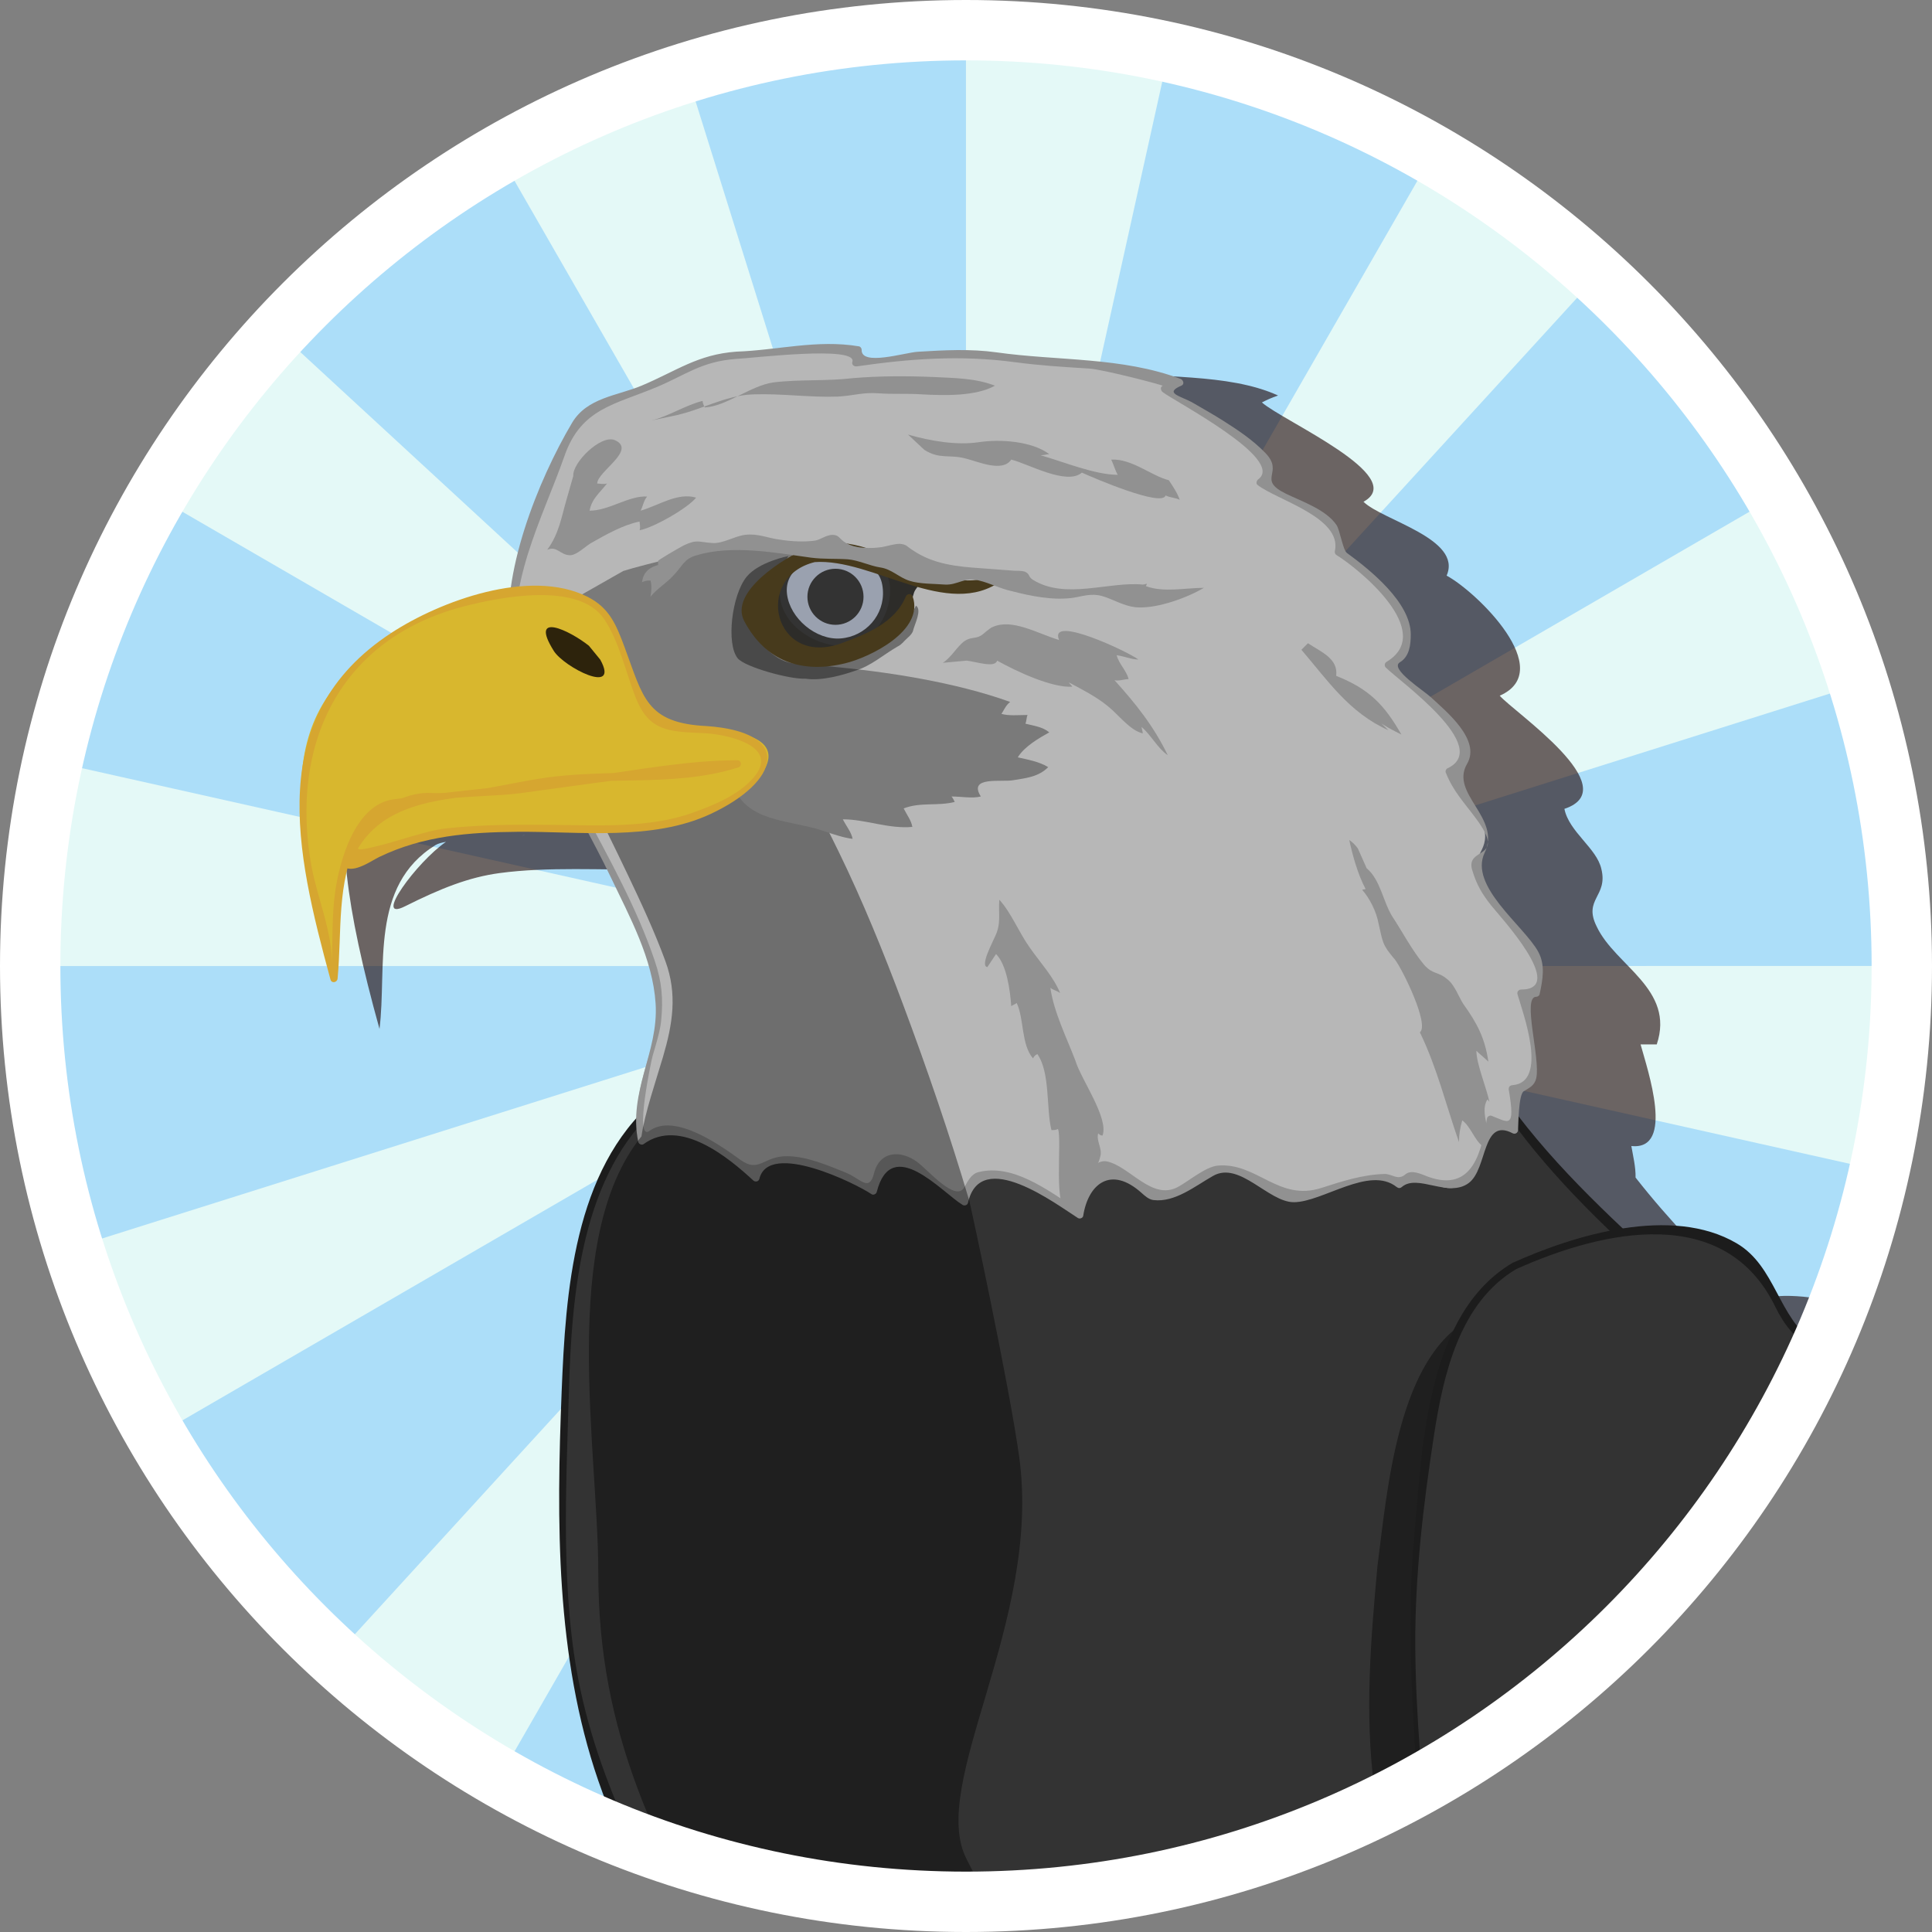 <?xml version="1.0" encoding="UTF-8" standalone="no"?>
<!-- Created with Inkscape (http://www.inkscape.org/) -->

<svg
   xmlns:dc="http://purl.org/dc/elements/1.1/"
   xmlns:cc="http://creativecommons.org/ns#"
   xmlns:rdf="http://www.w3.org/1999/02/22-rdf-syntax-ns#"
   xmlns:svg="http://www.w3.org/2000/svg"
   xmlns="http://www.w3.org/2000/svg"
   xmlns:sodipodi="http://sodipodi.sourceforge.net/DTD/sodipodi-0.dtd"
   xmlns:inkscape="http://www.inkscape.org/namespaces/inkscape"
   id="svg2"
   version="1.1"
   inkscape:version="0.48.2 r9819"
   width="200"
   height="200"
   xml:space="preserve"
   sodipodi:docname="animalowl.svg"><rect width="100%" height="100%" fill="#808080" stroke="none"/><defs
     id="defs6"><clipPath
       clipPathUnits="userSpaceOnUse"
       id="clipPath18"><path
         d="m 48,183.883 c 0,-42.802 34.698,-77.5 77.5,-77.5 l 0,0 c 42.802,0 77.5,34.698 77.5,77.5 l 0,0 c 0,42.802 -34.698,77.499 -77.5,77.499 l 0,0 C 82.698,261.382 48,226.685 48,183.883"
         id="path20"
         inkscape:connector-curvature="0" /></clipPath><clipPath
       clipPathUnits="userSpaceOnUse"
       id="clipPath76"><path
         d="m 28.37,320.655 214.799,0 0,-220.57 -214.799,0 0,220.57 z"
         id="path78"
         inkscape:connector-curvature="0" /></clipPath><clipPath
       clipPathUnits="userSpaceOnUse"
       id="clipPath100"><path
         d="m 165.654,273.372 11.322,0 0,-45.72 -11.322,0 0,45.72 z"
         id="path102"
         inkscape:connector-curvature="0" /></clipPath><clipPath
       clipPathUnits="userSpaceOnUse"
       id="clipPath116"><path
         d="m 128.183,211.311 12.616,0 0,-11.865 -12.616,0 0,11.865 z"
         id="path118"
         inkscape:connector-curvature="0" /></clipPath><clipPath
       clipPathUnits="userSpaceOnUse"
       id="clipPath132"><path
         d="m 196.509,246.27 27.854,0 0,-23.43 -27.854,0 0,23.43 z"
         id="path134"
         inkscape:connector-curvature="0" /></clipPath><clipPath
       clipPathUnits="userSpaceOnUse"
       id="clipPath148"><path
         d="m 179.223,311.43 55.845,0 0,-81.438 -55.845,0 0,81.438 z"
         id="path150"
         inkscape:connector-curvature="0" /></clipPath><clipPath
       clipPathUnits="userSpaceOnUse"
       id="clipPath164"><path
         d="m 126.612,213.026 11.425,0 0,-11.377 -11.425,0 0,11.377 z"
         id="path166"
         inkscape:connector-curvature="0" /></clipPath><clipPath
       clipPathUnits="userSpaceOnUse"
       id="clipPath180"><path
         d="m 175.549,246.27 48.814,0 0,-20.403 -48.814,0 0,20.403 z"
         id="path182"
         inkscape:connector-curvature="0" /></clipPath><clipPath
       clipPathUnits="userSpaceOnUse"
       id="clipPath196"><path
         d="m 153.378,258.93 10.828,0 0,-34.765 -10.828,0 0,34.765 z"
         id="path198"
         inkscape:connector-curvature="0" /></clipPath><clipPath
       clipPathUnits="userSpaceOnUse"
       id="clipPath212"><path
         d="m 198.586,300.19 2.372,0 0,-6.69 -2.372,0 0,6.69 z"
         id="path214"
         inkscape:connector-curvature="0" /></clipPath><clipPath
       clipPathUnits="userSpaceOnUse"
       id="clipPath228"><path
         d="m 195.058,287.521 1.251,0 0,-4.43 -1.251,0 0,4.43 z"
         id="path230"
         inkscape:connector-curvature="0" /></clipPath><clipPath
       clipPathUnits="userSpaceOnUse"
       id="clipPath244"><path
         d="m 165.654,311.43 52.038,0 0,-83.778 -52.038,0 0,83.778 z"
         id="path246"
         inkscape:connector-curvature="0" /></clipPath><clipPath
       clipPathUnits="userSpaceOnUse"
       id="clipPath268"><path
         d="m 107.457,216.128 11.498,0 0,-12.869 -11.498,0 0,12.869 z"
         id="path270"
         inkscape:connector-curvature="0" /></clipPath><clipPath
       clipPathUnits="userSpaceOnUse"
       id="clipPath284"><path
         d="m 75.904,281.379 8.379,0 0,-46.284 -8.379,0 0,46.284 z"
         id="path286"
         inkscape:connector-curvature="0" /></clipPath><clipPath
       clipPathUnits="userSpaceOnUse"
       id="clipPath300"><path
         d="m 27.688,259.947 25.189,0 0,-26.276 -25.189,0 0,26.276 z"
         id="path302"
         inkscape:connector-curvature="0" /></clipPath><clipPath
       clipPathUnits="userSpaceOnUse"
       id="clipPath316"><path
         d="m 110.289,217.567 10.443,0 0,-12.421 -10.443,0 0,12.421 z"
         id="path318"
         inkscape:connector-curvature="0" /></clipPath><clipPath
       clipPathUnits="userSpaceOnUse"
       id="clipPath332"><path
         d="m 87.228,264.234 8.751,0 0,-35.565 -8.751,0 0,35.565 z"
         id="path334"
         inkscape:connector-curvature="0" /></clipPath><clipPath
       clipPathUnits="userSpaceOnUse"
       id="clipPath348"><path
         d="m 20.27,322.262 50.21,0 0,-84.071 -50.21,0 0,84.071 z"
         id="path350"
         inkscape:connector-curvature="0" /></clipPath><clipPath
       clipPathUnits="userSpaceOnUse"
       id="clipPath364"><path
         d="m 38.117,322.275 45.555,0 0,-87.848 -45.555,0 0,87.848 z"
         id="path366"
         inkscape:connector-curvature="0" /></clipPath><clipPath
       clipPathUnits="userSpaceOnUse"
       id="clipPath380"><path
         d="m 27.688,259.947 46.352,0 0,-25.508 -46.352,0 0,25.508 z"
         id="path382"
         inkscape:connector-curvature="0" /></clipPath><clipPath
       clipPathUnits="userSpaceOnUse"
       id="clipPath512"><path
         d="M 0,768 1024,768 1024,0 0,0 0,768 z"
         id="path514"
         inkscape:connector-curvature="0" /></clipPath><clipPath
       clipPathUnits="userSpaceOnUse"
       id="clipPath524"><path
         d="m 48,361.117 c 0,-42.801 34.698,-77.5 77.5,-77.5 l 0,0 c 42.802,0 77.5,34.699 77.5,77.5 l 0,0 c 0,42.802 -34.698,77.5 -77.5,77.5 l 0,0 c -42.802,0 -77.5,-34.698 -77.5,-77.5"
         id="path526"
         inkscape:connector-curvature="0" /></clipPath><clipPath
       clipPathUnits="userSpaceOnUse"
       id="clipPath582"><path
         d="m 83.406,417.107 107.15,0 0,-188.795 -107.15,0 0,188.795 z"
         id="path584"
         inkscape:connector-curvature="0" /></clipPath><clipPath
       clipPathUnits="userSpaceOnUse"
       id="clipPath610"><path
         d="m 84.993,382.28 34.243,0 0,-99.798 -34.243,0 0,99.798 z"
         id="path612"
         inkscape:connector-curvature="0" /></clipPath><clipPath
       clipPathUnits="userSpaceOnUse"
       id="clipPath698"><path
         d="m 136.179,348.39 27.69,0 0,-65.261 -27.69,0 0,65.261 z"
         id="path700"
         inkscape:connector-curvature="0" /></clipPath><clipPath
       clipPathUnits="userSpaceOnUse"
       id="clipPath734"><path
         d="M 0,768 1024,768 1024,0 0,0 0,768 z"
         id="path736"
         inkscape:connector-curvature="0" /></clipPath><clipPath
       clipPathUnits="userSpaceOnUse"
       id="clipPath746"><path
         d="m 48,533.883 c 0,-42.802 34.698,-77.5 77.5,-77.5 l 0,0 c 42.802,0 77.5,34.698 77.5,77.5 l 0,0 c 0,42.802 -34.698,77.5 -77.5,77.5 l 0,0 c -42.802,0 -77.5,-34.698 -77.5,-77.5"
         id="path748"
         inkscape:connector-curvature="0" /></clipPath><clipPath
       clipPathUnits="userSpaceOnUse"
       id="clipPath804"><path
         d="m 70.075,597.154 140.148,0 0,-172.125 -140.148,0 0,172.125 z"
         id="path806"
         inkscape:connector-curvature="0" /></clipPath><clipPath
       clipPathUnits="userSpaceOnUse"
       id="clipPath828"><path
         d="m 72.243,516.053 121.395,0 0,-80.86 -121.395,0 0,80.86 z"
         id="path830"
         inkscape:connector-curvature="0" /></clipPath><clipPath
       clipPathUnits="userSpaceOnUse"
       id="clipPath868"><path
         d="m 98,566.655 10.04,0 0,-10.399 -10.04,0 0,10.399 z"
         id="path870"
         inkscape:connector-curvature="0" /></clipPath><clipPath
       clipPathUnits="userSpaceOnUse"
       id="clipPath884"><path
         d="m 116.188,564.133 19.527,0 0,-12.705 -19.527,0 0,12.705 z"
         id="path886"
         inkscape:connector-curvature="0" /></clipPath><clipPath
       clipPathUnits="userSpaceOnUse"
       id="clipPath908"><path
         d="m 107.135,573.487 49.874,0 0,-41.003 -49.874,0 0,41.003 z"
         id="path910"
         inkscape:connector-curvature="0" /></clipPath><clipPath
       clipPathUnits="userSpaceOnUse"
       id="clipPath940"><path
         d="m 117.255,561.123 9.391,0 0,-8.776 -9.391,0 0,8.776 z"
         id="path942"
         inkscape:connector-curvature="0" /></clipPath><clipPath
       clipPathUnits="userSpaceOnUse"
       id="clipPath964"><path
         d="m 117.456,560.869 8.443,0 0,-7.236 -8.443,0 0,7.236 z"
         id="path966"
         inkscape:connector-curvature="0" /></clipPath><clipPath
       clipPathUnits="userSpaceOnUse"
       id="clipPath980"><path
         d="m 117.002,560.869 6.503,0 0,-6.584 -6.503,0 0,6.584 z"
         id="path982"
         inkscape:connector-curvature="0" /></clipPath><clipPath
       clipPathUnits="userSpaceOnUse"
       id="clipPath996"><path
         d="m 97.156,564.531 7.107,0 0,-7.397 -7.107,0 0,7.397 z"
         id="path998"
         inkscape:connector-curvature="0" /></clipPath><clipPath
       clipPathUnits="userSpaceOnUse"
       id="clipPath1020"><path
         d="m 97.772,564.531 6.008,0 0,-6.753 -6.008,0 0,6.753 z"
         id="path1022"
         inkscape:connector-curvature="0" /></clipPath><clipPath
       clipPathUnits="userSpaceOnUse"
       id="clipPath1036"><path
         d="m 97.156,564.531 4.635,0 0,-6.592 -4.635,0 0,6.592 z"
         id="path1038"
         inkscape:connector-curvature="0" /></clipPath><clipPath
       clipPathUnits="userSpaceOnUse"
       id="clipPath1144"><path
         d="m 112.72,573.875 38.467,0 0,-10.892 -38.467,0 0,10.892 z"
         id="path1146"
         inkscape:connector-curvature="0" /></clipPath><clipPath
       clipPathUnits="userSpaceOnUse"
       id="clipPath1164"><path
         d="m 115.91,593.83 37.215,0 0,-25.138 -37.215,0 0,25.138 z"
         id="path1166"
         inkscape:connector-curvature="0" /></clipPath><clipPath
       clipPathUnits="userSpaceOnUse"
       id="clipPath1188"><path
         d="m 114.113,596.642 43.988,0 0,-29.566 -43.988,0 0,29.566 z"
         id="path1190"
         inkscape:connector-curvature="0" /></clipPath><clipPath
       clipPathUnits="userSpaceOnUse"
       id="clipPath1204"><path
         d="m 111.065,596.661 43.954,0 0,-29.375 -43.954,0 0,29.375 z"
         id="path1206"
         inkscape:connector-curvature="0" /></clipPath><clipPath
       clipPathUnits="userSpaceOnUse"
       id="clipPath1228"><path
         d="m 129.643,574.128 5.688,0 0,-7.623 -5.688,0 0,7.623 z"
         id="path1230"
         inkscape:connector-curvature="0" /></clipPath><clipPath
       clipPathUnits="userSpaceOnUse"
       id="clipPath1244"><path
         d="m 130.658,573.875 5.689,0 0,-7.624 -5.689,0 0,7.624 z"
         id="path1246"
         inkscape:connector-curvature="0" /></clipPath><clipPath
       clipPathUnits="userSpaceOnUse"
       id="clipPath1264"><path
         d="m 131.537,574.128 4.302,0 0,-7.265 -4.302,0 0,7.265 z"
         id="path1266"
         inkscape:connector-curvature="0" /></clipPath><clipPath
       clipPathUnits="userSpaceOnUse"
       id="clipPath1280"><path
         d="m 130.15,574.128 3.803,0 0,-7.084 -3.803,0 0,7.084 z"
         id="path1282"
         inkscape:connector-curvature="0" /></clipPath><clipPath
       clipPathUnits="userSpaceOnUse"
       id="clipPath1300"><path
         d="m 132.084,572.698 2.687,0 0,-4.539 -2.687,0 0,4.539 z"
         id="path1302"
         inkscape:connector-curvature="0" /></clipPath><clipPath
       clipPathUnits="userSpaceOnUse"
       id="clipPath1316"><path
         d="m 131.218,572.698 2.476,0 0,-4.763 -2.476,0 0,4.763 z"
         id="path1318"
         inkscape:connector-curvature="0" /></clipPath><clipPath
       clipPathUnits="userSpaceOnUse"
       id="clipPath1332"><path
         d="m 140.12,574.02 5.25,0 0,-6.573 -5.25,0 0,6.573 z"
         id="path1334"
         inkscape:connector-curvature="0" /></clipPath><clipPath
       clipPathUnits="userSpaceOnUse"
       id="clipPath1348"><path
         d="m 141.136,573.766 5.25,0 0,-6.573 -5.25,0 0,6.573 z"
         id="path1350"
         inkscape:connector-curvature="0" /></clipPath><clipPath
       clipPathUnits="userSpaceOnUse"
       id="clipPath1368"><path
         d="m 141.888,574.02 3.992,0 0,-6.05 -3.992,0 0,6.05 z"
         id="path1370"
         inkscape:connector-curvature="0" /></clipPath><clipPath
       clipPathUnits="userSpaceOnUse"
       id="clipPath1384"><path
         d="m 140.628,574.02 3.685,0 0,-6.573 -3.685,0 0,6.573 z"
         id="path1386"
         inkscape:connector-curvature="0" /></clipPath><clipPath
       clipPathUnits="userSpaceOnUse"
       id="clipPath1404"><path
         d="m 142.474,572.774 2.302,0 0,-3.889 -2.302,0 0,3.889 z"
         id="path1406"
         inkscape:connector-curvature="0" /></clipPath><clipPath
       clipPathUnits="userSpaceOnUse"
       id="clipPath1420"><path
         d="m 141.73,572.774 2.124,0 0,-4.081 -2.124,0 0,4.081 z"
         id="path1422"
         inkscape:connector-curvature="0" /></clipPath><clipPath
       clipPathUnits="userSpaceOnUse"
       id="clipPath1436"><path
         d="m 149.369,575.589 3.356,0 0,-5.878 -3.356,0 0,5.878 z"
         id="path1438"
         inkscape:connector-curvature="0" /></clipPath><clipPath
       clipPathUnits="userSpaceOnUse"
       id="clipPath1452"><path
         d="m 150.385,575.335 2.768,0 0,-5.792 -2.768,0 0,5.792 z"
         id="path1454"
         inkscape:connector-curvature="0" /></clipPath><clipPath
       clipPathUnits="userSpaceOnUse"
       id="clipPath1472"><path
         d="m 150.752,575.589 2.48,0 0,-5.58 -2.48,0 0,5.58 z"
         id="path1474"
         inkscape:connector-curvature="0" /></clipPath><clipPath
       clipPathUnits="userSpaceOnUse"
       id="clipPath1488"><path
         d="m 149.876,575.589 2.316,0 0,-5.878 -2.316,0 0,5.878 z"
         id="path1490"
         inkscape:connector-curvature="0" /></clipPath><clipPath
       clipPathUnits="userSpaceOnUse"
       id="clipPath1508"><path
         d="m 150.993,574.426 1.705,0 0,-3.397 -1.705,0 0,3.397 z"
         id="path1510"
         inkscape:connector-curvature="0" /></clipPath><clipPath
       clipPathUnits="userSpaceOnUse"
       id="clipPath1524"><path
         d="m 150.415,574.426 1.564,0 0,-3.553 -1.564,0 0,3.553 z"
         id="path1526"
         inkscape:connector-curvature="0" /></clipPath><clipPath
       clipPathUnits="userSpaceOnUse"
       id="clipPath1540"><path
         d="m 119.9,576 5.254,0 0,-7.104 -5.254,0 0,7.104 z"
         id="path1542"
         inkscape:connector-curvature="0" /></clipPath><clipPath
       clipPathUnits="userSpaceOnUse"
       id="clipPath1556"><path
         d="m 120.91,575.39 5.271,0 0,-6.748 -5.271,0 0,6.748 z"
         id="path1558"
         inkscape:connector-curvature="0" /></clipPath><clipPath
       clipPathUnits="userSpaceOnUse"
       id="clipPath1576"><path
         d="m 121.69,575.644 3.983,0 0,-6.435 -3.983,0 0,6.435 z"
         id="path1578"
         inkscape:connector-curvature="0" /></clipPath><clipPath
       clipPathUnits="userSpaceOnUse"
       id="clipPath1592"><path
         d="m 120.423,575.579 2.282,0 0,-6.09 -2.282,0 0,6.09 z"
         id="path1594"
         inkscape:connector-curvature="0" /></clipPath><clipPath
       clipPathUnits="userSpaceOnUse"
       id="clipPath1612"><path
         d="m 122.217,574.705 2.396,0 0,-4.601 -2.396,0 0,4.601 z"
         id="path1614"
         inkscape:connector-curvature="0" /></clipPath><clipPath
       clipPathUnits="userSpaceOnUse"
       id="clipPath1628"><path
         d="m 121.06,574.705 2.689,0 0,-4.731 -2.689,0 0,4.731 z"
         id="path1630"
         inkscape:connector-curvature="0" /></clipPath><clipPath
       clipPathUnits="userSpaceOnUse"
       id="clipPath1644"><path
         d="m 112.821,578.751 3.345,0 0,-5.879 -3.345,0 0,5.879 z"
         id="path1646"
         inkscape:connector-curvature="0" /></clipPath><clipPath
       clipPathUnits="userSpaceOnUse"
       id="clipPath1660"><path
         d="m 113.766,578.497 3.416,0 0,-5.878 -3.416,0 0,5.878 z"
         id="path1662"
         inkscape:connector-curvature="0" /></clipPath><clipPath
       clipPathUnits="userSpaceOnUse"
       id="clipPath1680"><path
         d="m 114.145,578.751 2.529,0 0,-5.582 -2.529,0 0,5.582 z"
         id="path1682"
         inkscape:connector-curvature="0" /></clipPath><clipPath
       clipPathUnits="userSpaceOnUse"
       id="clipPath1696"><path
         d="m 113.257,578.751 2.354,0 0,-5.581 -2.354,0 0,5.581 z"
         id="path1698"
         inkscape:connector-curvature="0" /></clipPath><clipPath
       clipPathUnits="userSpaceOnUse"
       id="clipPath1716"><path
         d="m 114.337,577.928 1.712,0 0,-3.949 -1.712,0 0,3.949 z"
         id="path1718"
         inkscape:connector-curvature="0" /></clipPath><clipPath
       clipPathUnits="userSpaceOnUse"
       id="clipPath1732"><path
         d="m 113.511,577.928 1.92,0 0,-4.06 -1.92,0 0,4.06 z"
         id="path1734"
         inkscape:connector-curvature="0" /></clipPath><clipPath
       clipPathUnits="userSpaceOnUse"
       id="clipPath1748"><path
         d="M 0,768 1024,768 1024,0 0,0 0,768 z"
         id="path1750"
         inkscape:connector-curvature="0" /></clipPath><clipPath
       clipPathUnits="userSpaceOnUse"
       id="clipPath1760"><path
         d="m 228,536.117 c 0,-42.802 34.698,-77.5 77.5,-77.5 l 0,0 c 42.802,0 77.5,34.698 77.5,77.5 l 0,0 c 0,42.802 -34.698,77.5 -77.5,77.5 l 0,0 c -42.802,0 -77.5,-34.698 -77.5,-77.5"
         id="path1762"
         inkscape:connector-curvature="0" /></clipPath><clipPath
       clipPathUnits="userSpaceOnUse"
       id="clipPath1834"><path
         d="m 319.266,624.217 53.897,0 0,-74.711 -53.897,0 0,74.711 z"
         id="path1836"
         inkscape:connector-curvature="0" /></clipPath><clipPath
       clipPathUnits="userSpaceOnUse"
       id="clipPath1850"><path
         d="m 270.849,584.472 152.916,0 0,-178.278 -152.916,0 0,178.278 z"
         id="path1852"
         inkscape:connector-curvature="0" /></clipPath><clipPath
       clipPathUnits="userSpaceOnUse"
       id="clipPath2054"><path
         d="M 0,768 1024,768 1024,0 0,0 0,768 z"
         id="path2056"
         inkscape:connector-curvature="0" /></clipPath><clipPath
       clipPathUnits="userSpaceOnUse"
       id="clipPath2066"><path
         d="m 228,361.117 c 0,-42.801 34.698,-77.5 77.5,-77.5 l 0,0 c 42.802,0 77.5,34.699 77.5,77.5 l 0,0 c 0,42.802 -34.698,77.5 -77.5,77.5 l 0,0 c -42.802,0 -77.5,-34.698 -77.5,-77.5"
         id="path2068"
         inkscape:connector-curvature="0" /></clipPath><clipPath
       clipPathUnits="userSpaceOnUse"
       id="clipPath2124"><path
         d="m 254.025,411.491 171,0 0,-170.562 -171,0 0,170.562 z"
         id="path2126"
         inkscape:connector-curvature="0" /></clipPath><clipPath
       clipPathUnits="userSpaceOnUse"
       id="clipPath2148"><path
         d="m 338.895,334.943 69.931,0 0,-80.858 -69.931,0 0,80.858 z"
         id="path2150"
         inkscape:connector-curvature="0" /></clipPath><clipPath
       clipPathUnits="userSpaceOnUse"
       id="clipPath2208"><path
         d="m 269.726,385.375 45.75,0 0,-129.289 -45.75,0 0,129.289 z"
         id="path2210"
         inkscape:connector-curvature="0" /></clipPath><clipPath
       clipPathUnits="userSpaceOnUse"
       id="clipPath2248"><path
         d="m 286.077,395.068 15.482,0 0,-10.204 -15.482,0 0,10.204 z"
         id="path2250"
         inkscape:connector-curvature="0" /></clipPath><clipPath
       clipPathUnits="userSpaceOnUse"
       id="clipPath2288"><path
         d="M 0,768 1024,768 1024,0 0,0 0,768 z"
         id="path2290"
         inkscape:connector-curvature="0" /></clipPath><clipPath
       clipPathUnits="userSpaceOnUse"
       id="clipPath2300"><path
         d="m 228,186.116 c 0,-42.802 34.698,-77.499 77.5,-77.499 l 0,0 c 42.802,0 77.5,34.697 77.5,77.499 l 0,0 c 0,42.802 -34.698,77.499 -77.5,77.499 l 0,0 c -42.802,0 -77.5,-34.697 -77.5,-77.499"
         id="path2302"
         inkscape:connector-curvature="0" /></clipPath><clipPath
       clipPathUnits="userSpaceOnUse"
       id="clipPath2358"><path
         d="m 258.341,233.648 142.781,0 0,-148.635 -142.781,0 0,148.635 z"
         id="path2360"
         inkscape:connector-curvature="0" /></clipPath><clipPath
       clipPathUnits="userSpaceOnUse"
       id="clipPath2382"><path
         d="m 258.42,173.87 34.287,0 0,-76.006 -34.287,0 0,76.006 z"
         id="path2384"
         inkscape:connector-curvature="0" /></clipPath><clipPath
       clipPathUnits="userSpaceOnUse"
       id="clipPath2406"><path
         d="m 257.662,238.148 134.46,0 0,-140.853 -134.46,0 0,140.853 z"
         id="path2408"
         inkscape:connector-curvature="0" /></clipPath><clipPath
       clipPathUnits="userSpaceOnUse"
       id="clipPath2422"><path
         d="m 267.864,236.151 124.003,0 0,-136.845 -124.003,0 0,136.845 z"
         id="path2424"
         inkscape:connector-curvature="0" /></clipPath><clipPath
       clipPathUnits="userSpaceOnUse"
       id="clipPath2438"><path
         d="m 267.441,220.876 66.413,0 0,-48.466 -66.413,0 0,48.466 z"
         id="path2440"
         inkscape:connector-curvature="0" /></clipPath><clipPath
       clipPathUnits="userSpaceOnUse"
       id="clipPath2470"><path
         d="m 272.204,233.586 74.445,0 0,-41.978 -74.445,0 0,41.978 z"
         id="path2472"
         inkscape:connector-curvature="0" /></clipPath><clipPath
       clipPathUnits="userSpaceOnUse"
       id="clipPath2510"><path
         d="m 285.177,216.011 c -1.979,-0.063 -5.012,-1.992 -5.706,-3.06 l 0,0 c -2.453,-3.78 -3.27,-10.959 -1.664,-13.409 l 0,0 c 1.71,-2.61 5.661,-3.865 8.145,-3.705 l 0,0 c 5.563,0.36 7.515,3.795 8.055,9.015 l 0,0 c 0.27,2.519 0.787,7.2 -2.52,9.54 l 0,0 c -0.826,0.584 -3.228,1.624 -5.967,1.624 l 0,0 c -0.114,0 -0.228,-0.002 -0.343,-0.005"
         id="path2512"
         inkscape:connector-curvature="0" /></clipPath><clipPath
       clipPathUnits="userSpaceOnUse"
       id="clipPath2518"><path
         d="m 284.871,211.291 15.324,0 0,-4.549 -15.324,0 0,4.549 z"
         id="path2520"
         inkscape:connector-curvature="0" /></clipPath><clipPath
       clipPathUnits="userSpaceOnUse"
       id="clipPath2534"><path
         d="m 284.871,217.88 12.083,0 0,-11.138 -12.083,0 0,11.138 z"
         id="path2536"
         inkscape:connector-curvature="0" /></clipPath><clipPath
       clipPathUnits="userSpaceOnUse"
       id="clipPath2550"><path
         d="m 284.871,221.483 5.604,0 0,-14.741 -5.604,0 0,14.741 z"
         id="path2552"
         inkscape:connector-curvature="0" /></clipPath><clipPath
       clipPathUnits="userSpaceOnUse"
       id="clipPath2566"><path
         d="m 280.322,222.064 4.549,0 0,-15.322 -4.549,0 0,15.322 z"
         id="path2568"
         inkscape:connector-curvature="0" /></clipPath><clipPath
       clipPathUnits="userSpaceOnUse"
       id="clipPath2582"><path
         d="m 273.733,218.824 11.138,0 0,-12.082 -11.138,0 0,12.082 z"
         id="path2584"
         inkscape:connector-curvature="0" /></clipPath><clipPath
       clipPathUnits="userSpaceOnUse"
       id="clipPath2598"><path
         d="m 270.13,212.346 14.741,0 0,-5.604 -14.741,0 0,5.604 z"
         id="path2600"
         inkscape:connector-curvature="0" /></clipPath><clipPath
       clipPathUnits="userSpaceOnUse"
       id="clipPath2614"><path
         d="m 269.549,206.742 15.322,0 0,-4.551 -15.322,0 0,4.551 z"
         id="path2616"
         inkscape:connector-curvature="0" /></clipPath><clipPath
       clipPathUnits="userSpaceOnUse"
       id="clipPath2630"><path
         d="m 272.789,206.742 12.082,0 0,-11.138 -12.082,0 0,11.138 z"
         id="path2632"
         inkscape:connector-curvature="0" /></clipPath><clipPath
       clipPathUnits="userSpaceOnUse"
       id="clipPath2646"><path
         d="m 279.268,206.742 5.603,0 0,-14.742 -5.603,0 0,14.742 z"
         id="path2648"
         inkscape:connector-curvature="0" /></clipPath><clipPath
       clipPathUnits="userSpaceOnUse"
       id="clipPath2662"><path
         d="m 284.871,206.742 4.549,0 0,-15.325 -4.549,0 0,15.325 z"
         id="path2664"
         inkscape:connector-curvature="0" /></clipPath><clipPath
       clipPathUnits="userSpaceOnUse"
       id="clipPath2678"><path
         d="m 284.871,206.742 11.138,0 0,-12.083 -11.138,0 0,12.083 z"
         id="path2680"
         inkscape:connector-curvature="0" /></clipPath><clipPath
       clipPathUnits="userSpaceOnUse"
       id="clipPath2694"><path
         d="m 284.871,206.742 14.742,0 0,-5.605 -14.742,0 0,5.605 z"
         id="path2696"
         inkscape:connector-curvature="0" /></clipPath><clipPath
       clipPathUnits="userSpaceOnUse"
       id="clipPath2710"><path
         d="m 228,186.116 c 0,-42.802 34.698,-77.499 77.5,-77.499 l 0,0 c 42.802,0 77.5,34.697 77.5,77.499 l 0,0 c 0,42.802 -34.698,77.499 -77.5,77.499 l 0,0 c -42.802,0 -77.5,-34.697 -77.5,-77.499"
         id="path2712"
         inkscape:connector-curvature="0" /></clipPath><clipPath
       clipPathUnits="userSpaceOnUse"
       id="clipPath2718"><path
         d="m 279.471,216.017 14.737,0 0,-17.02 -14.737,0 0,17.02 z"
         id="path2720"
         inkscape:connector-curvature="0" /></clipPath><clipPath
       clipPathUnits="userSpaceOnUse"
       id="clipPath2734"><path
         d="m 278.073,214.99 12.69,0 0,-11.389 -12.69,0 0,11.389 z"
         id="path2736"
         inkscape:connector-curvature="0" /></clipPath><clipPath
       clipPathUnits="userSpaceOnUse"
       id="clipPath2754"><path
         d="m 300.307,205.661 c -0.72,-2.88 -0.269,-6.589 1.35,-9.017 l 0,0 c 1.35,-1.981 2.879,-2.485 5.131,-3.474 l 0,0 c 3.869,-1.8 10.169,-1.387 12.958,2.123 l 0,0 c 1.981,2.52 3.803,9.895 1.531,13.122 l 0,0 c -1.835,2.603 -3.632,4.299 -7.167,5.02 l 0,0 c -1.074,0.219 -2.101,0.322 -3.075,0.322 l 0,0 c -5.789,0 -9.727,-3.627 -10.728,-8.096"
         id="path2756"
         inkscape:connector-curvature="0" /></clipPath><clipPath
       clipPathUnits="userSpaceOnUse"
       id="clipPath2762"><path
         d="m 309.712,214.639 12.082,0 0,-11.138 -12.082,0 0,11.138 z"
         id="path2764"
         inkscape:connector-curvature="0" /></clipPath><clipPath
       clipPathUnits="userSpaceOnUse"
       id="clipPath2778"><path
         d="m 309.712,218.243 5.602,0 0,-14.742 -5.602,0 0,14.742 z"
         id="path2780"
         inkscape:connector-curvature="0" /></clipPath><clipPath
       clipPathUnits="userSpaceOnUse"
       id="clipPath2794"><path
         d="m 305.162,218.825 4.55,0 0,-15.324 -4.55,0 0,15.324 z"
         id="path2796"
         inkscape:connector-curvature="0" /></clipPath><clipPath
       clipPathUnits="userSpaceOnUse"
       id="clipPath2810"><path
         d="m 298.574,215.584 11.138,0 0,-12.083 -11.138,0 0,12.083 z"
         id="path2812"
         inkscape:connector-curvature="0" /></clipPath><clipPath
       clipPathUnits="userSpaceOnUse"
       id="clipPath2826"><path
         d="m 294.97,209.105 14.742,0 0,-5.604 -14.742,0 0,5.604 z"
         id="path2828"
         inkscape:connector-curvature="0" /></clipPath><clipPath
       clipPathUnits="userSpaceOnUse"
       id="clipPath2842"><path
         d="m 294.388,203.501 15.324,0 0,-4.548 -15.324,0 0,4.548 z"
         id="path2844"
         inkscape:connector-curvature="0" /></clipPath><clipPath
       clipPathUnits="userSpaceOnUse"
       id="clipPath2858"><path
         d="m 297.629,203.501 12.083,0 0,-11.137 -12.083,0 0,11.137 z"
         id="path2860"
         inkscape:connector-curvature="0" /></clipPath><clipPath
       clipPathUnits="userSpaceOnUse"
       id="clipPath2874"><path
         d="m 304.107,203.501 5.605,0 0,-14.741 -5.605,0 0,14.741 z"
         id="path2876"
         inkscape:connector-curvature="0" /></clipPath><clipPath
       clipPathUnits="userSpaceOnUse"
       id="clipPath2890"><path
         d="m 309.712,203.501 4.548,0 0,-15.323 -4.548,0 0,15.323 z"
         id="path2892"
         inkscape:connector-curvature="0" /></clipPath><clipPath
       clipPathUnits="userSpaceOnUse"
       id="clipPath2906"><path
         d="m 309.712,203.501 11.138,0 0,-12.082 -11.138,0 0,12.082 z"
         id="path2908"
         inkscape:connector-curvature="0" /></clipPath><clipPath
       clipPathUnits="userSpaceOnUse"
       id="clipPath2922"><path
         d="m 309.712,203.501 14.741,0 0,-5.604 -14.741,0 0,5.604 z"
         id="path2924"
         inkscape:connector-curvature="0" /></clipPath><clipPath
       clipPathUnits="userSpaceOnUse"
       id="clipPath2938"><path
         d="m 309.712,208.051 15.323,0 0,-4.55 -15.323,0 0,4.55 z"
         id="path2940"
         inkscape:connector-curvature="0" /></clipPath><clipPath
       clipPathUnits="userSpaceOnUse"
       id="clipPath2954"><path
         d="m 228,186.116 c 0,-42.802 34.698,-77.499 77.5,-77.499 l 0,0 c 42.802,0 77.5,34.697 77.5,77.499 l 0,0 c 0,42.802 -34.698,77.499 -77.5,77.499 l 0,0 c -42.802,0 -77.5,-34.697 -77.5,-77.499"
         id="path2956"
         inkscape:connector-curvature="0" /></clipPath><clipPath
       clipPathUnits="userSpaceOnUse"
       id="clipPath2962"><path
         d="m 305.248,213.757 17.082,0 0,-18.464 -17.082,0 0,18.464 z"
         id="path2964"
         inkscape:connector-curvature="0" /></clipPath><clipPath
       clipPathUnits="userSpaceOnUse"
       id="clipPath2978"><path
         d="m 301.837,212.469 13.795,0 0,-13.488 -13.795,0 0,13.488 z"
         id="path2980"
         inkscape:connector-curvature="0" /></clipPath><clipPath
       clipPathUnits="userSpaceOnUse"
       id="clipPath3002"><path
         d="m 303.637,167.831 63.325,0 0,-78.318 -63.325,0 0,78.318 z"
         id="path3004"
         inkscape:connector-curvature="0" /></clipPath><clipPath
       clipPathUnits="userSpaceOnUse"
       id="clipPath3026"><path
         d="m 334.314,171.071 36.698,0 0,-71.268 -36.698,0 0,71.268 z"
         id="path3028"
         inkscape:connector-curvature="0" /></clipPath><clipPath
       clipPathUnits="userSpaceOnUse"
       id="clipPath3046"><path
         d="M 0,768 1024,768 1024,0 0,0 0,768 z"
         id="path3048"
         inkscape:connector-curvature="0" /></clipPath><clipPath
       clipPathUnits="userSpaceOnUse"
       id="clipPath3058"><path
         d="m 408,536.117 c 0,-42.802 34.698,-77.5 77.5,-77.5 l 0,0 c 42.802,0 77.5,34.698 77.5,77.5 l 0,0 c 0,42.802 -34.698,77.5 -77.5,77.5 l 0,0 c -42.802,0 -77.5,-34.698 -77.5,-77.5"
         id="path3060"
         inkscape:connector-curvature="0" /></clipPath><clipPath
       clipPathUnits="userSpaceOnUse"
       id="clipPath3116"><path
         d="m 438.781,587.971 160.04,0 0,-138.661 -160.04,0 0,138.661 z"
         id="path3118"
         inkscape:connector-curvature="0" /></clipPath><clipPath
       clipPathUnits="userSpaceOnUse"
       id="clipPath3140"><path
         d="m 575.706,528.121 11.135,0 0,-49.987 -11.135,0 0,49.987 z"
         id="path3142"
         inkscape:connector-curvature="0" /></clipPath><clipPath
       clipPathUnits="userSpaceOnUse"
       id="clipPath3188"><path
         d="m 495.493,545.319 93.89,0 0,-39.655 -93.89,0 0,39.655 z"
         id="path3190"
         inkscape:connector-curvature="0" /></clipPath><clipPath
       clipPathUnits="userSpaceOnUse"
       id="clipPath3212"><path
         d="m 527.791,527.143 59.061,0 0,-39.016 -59.061,0 0,39.016 z"
         id="path3214"
         inkscape:connector-curvature="0" /></clipPath><clipPath
       clipPathUnits="userSpaceOnUse"
       id="clipPath3236"><path
         d="m 507.09,487.143 29.179,0 0,-36.931 -29.179,0 0,36.931 z"
         id="path3238"
         inkscape:connector-curvature="0" /></clipPath><clipPath
       clipPathUnits="userSpaceOnUse"
       id="clipPath3272"><path
         d="m 463.675,571.134 2.555,0 0,-4.029 -2.555,0 0,4.029 z"
         id="path3274"
         inkscape:connector-curvature="0" /></clipPath><clipPath
       clipPathUnits="userSpaceOnUse"
       id="clipPath3288"><path
         d="m 466.432,553.293 18.654,0 0,-90.323 -18.654,0 0,90.323 z"
         id="path3290"
         inkscape:connector-curvature="0" /></clipPath><clipPath
       clipPathUnits="userSpaceOnUse"
       id="clipPath3304"><path
         d="m 495.211,535.912 22.394,0 0,-21.68 -22.394,0 0,21.68 z"
         id="path3306"
         inkscape:connector-curvature="0" /></clipPath><clipPath
       clipPathUnits="userSpaceOnUse"
       id="clipPath3320"><path
         d="M 0,768 1024,768 1024,0 0,0 0,768 z"
         id="path3322"
         inkscape:connector-curvature="0" /></clipPath><clipPath
       clipPathUnits="userSpaceOnUse"
       id="clipPath3332"><path
         d="m 408.256,361.117 c 0,-42.801 34.698,-77.5 77.5,-77.5 l 0,0 c 42.801,0 77.5,34.699 77.5,77.5 l 0,0 c 0,42.802 -34.699,77.5 -77.5,77.5 l 0,0 c -42.802,0 -77.5,-34.698 -77.5,-77.5"
         id="path3334"
         inkscape:connector-curvature="0" /></clipPath><clipPath
       clipPathUnits="userSpaceOnUse"
       id="clipPath3390"><path
         d="m 460.505,414.483 179.594,0 0,-183.402 -179.594,0 0,183.402 z"
         id="path3392"
         inkscape:connector-curvature="0" /></clipPath><clipPath
       clipPathUnits="userSpaceOnUse"
       id="clipPath3462"><path
         d="m 462.712,400.909 3.423,0 0,-1.983 -3.423,0 0,1.983 z"
         id="path3464"
         inkscape:connector-curvature="0" /></clipPath><clipPath
       clipPathUnits="userSpaceOnUse"
       id="clipPath3486"><path
         d="m 482.274,388.666 23.055,0 0,-8.095 -23.055,0 0,8.095 z"
         id="path3488"
         inkscape:connector-curvature="0" /></clipPath><clipPath
       clipPathUnits="userSpaceOnUse"
       id="clipPath3506"><path
         d="m 490.869,389.44 13.788,0 0,-8.146 -13.788,0 0,8.146 z"
         id="path3508"
         inkscape:connector-curvature="0" /></clipPath><clipPath
       clipPathUnits="userSpaceOnUse"
       id="clipPath3522"><path
         d="m 525.493,299.603 97.907,0 0,-61.254 -97.907,0 0,61.254 z"
         id="path3524"
         inkscape:connector-curvature="0" /></clipPath><clipPath
       clipPathUnits="userSpaceOnUse"
       id="clipPath3546"><path
         d="m 489.459,322.129 139.97,0 0,-29.732 -139.97,0 0,29.732 z"
         id="path3548"
         inkscape:connector-curvature="0" /></clipPath><clipPath
       clipPathUnits="userSpaceOnUse"
       id="clipPath3570"><path
         d="M 0,768 1024,768 1024,0 0,0 0,768 z"
         id="path3572"
         inkscape:connector-curvature="0" /></clipPath></defs><sodipodi:namedview
     pagecolor="#ffffff"
     bordercolor="#666666"
     borderopacity="1"
     objecttolerance="10"
     gridtolerance="10"
     guidetolerance="10"
     inkscape:pageopacity="0"
     inkscape:pageshadow="2"
     inkscape:window-width="1600"
     inkscape:window-height="837"
     id="namedview4"
     showgrid="false"
     inkscape:zoom="0.675"
     inkscape:cx="462.96296"
     inkscape:cy="240.28777"
     inkscape:window-x="-8"
     inkscape:window-y="-8"
     inkscape:window-maximized="1"
     inkscape:current-layer="g10" /><g
     id="g10"
     inkscape:groupmode="layer"
     inkscape:label="tiericons_cs5"
     transform="matrix(1.25,0,0,-1.25,0,200)"><g
       id="g7377"
       transform="translate(-225.5,-281.117)"><g
         id="g2062"><g
           clip-path="url(#clipPath2066)"
           id="g2064"><path
             id="path2070"
             style="fill:#acdef9;fill-opacity:1;fill-rule:nonzero;stroke:none"
             d="m 383.256,283.419 -155.906,0 0,155.906 155.906,0 0,-155.906 z"
             inkscape:connector-curvature="0" /><g
             transform="translate(305.493,487.548)"
             id="g2072"><path
               id="path2074"
               style="fill:#e4f9f7;fill-opacity:1;fill-rule:nonzero;stroke:none"
               d="M 0,0 0.007,-126.432 26.992,-4.848 0,0 z"
               inkscape:connector-curvature="0" /></g><g
             transform="translate(242.542,470.606)"
             id="g2076"><path
               id="path2078"
               style="fill:#e4f9f7;fill-opacity:1;fill-rule:nonzero;stroke:none"
               d="M 0,0 62.958,-109.489 25.79,9.354 0,0 z"
               inkscape:connector-curvature="0" /></g><g
             transform="translate(196.461,424.325)"
             id="g2080"><path
               id="path2082"
               style="fill:#e4f9f7;fill-opacity:1;fill-rule:nonzero;stroke:none"
               d="M 0,0 109.039,-63.209 17.678,21.051 0,0 z"
               inkscape:connector-curvature="0" /></g><g
             transform="translate(179.598,361.108)"
             id="g2084"><path
               id="path2086"
               style="fill:#e4f9f7;fill-opacity:1;fill-rule:nonzero;stroke:none"
               d="M 0,0 125.902,0.008 4.826,27.106 0,0 z"
               inkscape:connector-curvature="0" /></g><g
             transform="translate(196.469,297.894)"
             id="g2088"><path
               id="path2090"
               style="fill:#e4f9f7;fill-opacity:1;fill-rule:nonzero;stroke:none"
               d="M 0,0 109.031,63.222 -9.316,25.897 0,0 z"
               inkscape:connector-curvature="0" /></g><g
             transform="translate(242.556,251.62)"
             id="g2092"><path
               id="path2094"
               style="fill:#e4f9f7;fill-opacity:1;fill-rule:nonzero;stroke:none"
               d="M 0,0 62.944,109.496 -20.964,17.751 0,0 z"
               inkscape:connector-curvature="0" /></g><g
             transform="translate(305.508,234.685)"
             id="g2096"><path
               id="path2098"
               style="fill:#e4f9f7;fill-opacity:1;fill-rule:nonzero;stroke:none"
               d="M 0,0 -0.008,126.431 -26.992,4.847 0,0 z"
               inkscape:connector-curvature="0" /></g><g
             transform="translate(368.458,251.627)"
             id="g2100"><path
               id="path2102"
               style="fill:#e4f9f7;fill-opacity:1;fill-rule:nonzero;stroke:none"
               d="M 0,0 -62.958,109.489 -25.789,-9.354 0,0 z"
               inkscape:connector-curvature="0" /></g><g
             transform="translate(414.539,297.906)"
             id="g2104"><path
               id="path2106"
               style="fill:#e4f9f7;fill-opacity:1;fill-rule:nonzero;stroke:none"
               d="M 0,0 -109.039,63.21 -17.677,-21.05 0,0 z"
               inkscape:connector-curvature="0" /></g><g
             transform="translate(431.403,361.123)"
             id="g2108"><path
               id="path2110"
               style="fill:#e4f9f7;fill-opacity:1;fill-rule:nonzero;stroke:none"
               d="M 0,0 -125.903,-0.007 -4.827,-27.105 0,0 z"
               inkscape:connector-curvature="0" /></g><g
             transform="translate(414.532,424.338)"
             id="g2112"><path
               id="path2114"
               style="fill:#e4f9f7;fill-opacity:1;fill-rule:nonzero;stroke:none"
               d="M 0,0 -109.032,-63.222 9.315,-25.897 0,0 z"
               inkscape:connector-curvature="0" /></g><g
             transform="translate(368.445,470.612)"
             id="g2116"><path
               id="path2118"
               style="fill:#e4f9f7;fill-opacity:1;fill-rule:nonzero;stroke:none"
               d="M 0,0 -62.945,-109.496 20.963,-17.751 0,0 z"
               inkscape:connector-curvature="0" /></g><g
             id="g2120"><g
               id="g2122" /><g
               id="g2128"><g
                 id="g2130"
                 clip-path="url(#clipPath2124)"
                 style="opacity:0.6"><g
                   id="g2132"
                   transform="translate(268.762,371.925)"><path
                     id="path2134"
                     style="fill:#1b0000;fill-opacity:1;fill-rule:nonzero;stroke:none"
                     d="M 0,0 C 0.087,0.01 0.165,0.018 0.252,0.032 0.178,0.017 0.116,0.008 0.08,0.005 0.053,0.002 0.03,0.002 0,0 m 153.131,-101.254 c -1.432,3.726 -2.578,8.031 -4.875,11.474 -2.297,3.439 -5.164,5.738 -6.6,9.464 0.287,0 0.862,-0.286 1.148,-0.286 -1.431,2.294 -3.439,4.302 -4.876,6.311 -0.571,0.861 -2.296,2.294 -2.579,3.154 -0.578,1.723 1.145,2.296 0.57,3.444 -2.008,4.302 -8.319,7.171 -10.897,11.188 4.015,2.294 -6.603,7.458 -8.321,9.466 -1.721,2.008 -2.296,5.164 -4.304,6.884 -2.007,1.433 -6.01,2.16 -8.317,2.009 -0.69,-0.045 -1.535,-0.163 -2.455,-0.322 -3.409,3.239 -6.641,6.572 -9.436,10.139 0.018,0.874 -0.211,1.793 -0.35,2.612 3.636,-0.381 1.34,6.313 0.765,8.415 l 1.339,0 c 1.532,4.591 -3.442,6.503 -4.97,9.755 -1.151,2.292 0.954,2.485 0.381,4.779 -0.381,1.723 -2.677,3.062 -3.059,4.974 5.164,1.719 -4.208,8.032 -5.356,9.371 4.782,2.103 -1.911,8.606 -4.398,9.944 1.338,3.062 -5.354,4.589 -6.884,6.118 3.823,2.102 -6.695,6.692 -8.415,8.226 0.382,0.19 0.764,0.379 1.338,0.574 -4.206,1.908 -9.943,1.338 -14.533,2.103 -4.401,0.764 -8.99,0.38 -13.961,-0.385 0.191,0.19 0.191,0.765 0.191,1.149 -2.296,0.575 -6.619,0.085 -9.18,-0.384 -0.376,-0.066 -1.148,-0.084 -1.528,-0.095 -5.546,-0.174 -4.59,-2.103 -9.755,-3.441 C 8.65,34.047 8.87,31.621 6.809,26.333 5.466,22.878 4.528,20.212 4.12,17.756 1.187,17.46 -2.165,16.867 -3.875,15.852 -14.788,9.356 -17.55,4.541 -11.833,-16.02 c 0.633,5.078 -0.846,11.847 4.65,15.235 0.203,0.117 0.499,0.196 0.855,0.259 -2.426,-1.666 -6.102,-6.696 -3.393,-5.338 2.967,1.485 5.278,2.407 7.83,2.751 3.983,0.535 8.416,0.251 12.699,0.288 2.657,-5.387 5.512,-11.512 5.874,-13.817 0.672,-4.186 -2.108,-7.855 -1.777,-11.918 -7.863,-8.842 -6.349,-28.943 -6.349,-39.707 0,-14.343 5.164,-24.097 12.046,-36.433 4.015,-6.883 8.612,-21.227 16.358,-21.227 1.405,0 5.948,-0.147 12.467,-0.371 0.994,-0.066 1.977,-0.134 3.018,-0.199 0.076,0.021 0.141,0.055 0.214,0.082 12.254,-0.432 29.838,-1.079 46.931,-1.626 4.167,-3.146 9.51,-0.914 15.39,-1.895 7.456,-1.434 28.112,-1.669 35.573,0.914 0.106,0.036 0.209,0.082 0.316,0.12 1.332,0.068 2.26,0.154 2.69,0.278 1.564,0.436 2.083,2.499 2,5.275 1.958,6.706 -0.594,17.203 -2.428,22.095"
                     inkscape:connector-curvature="0" /></g></g></g></g><g
             transform="translate(279.907,349.775)"
             id="g2136"><path
               id="path2138"
               style="fill:#333333;fill-opacity:1;fill-rule:nonzero;stroke:none"
               d="m 0,0 c -9.18,-7.291 -7.56,-28.08 -7.56,-38.88 0,-13.5 4.861,-22.681 11.34,-34.29 3.78,-6.48 8.106,-19.98 15.397,-19.98 7.289,0 104.072,-4.161 109.743,-2.54 4.859,1.35 -0.94,19.28 -2.83,23.33 -1.62,3.509 -3.239,6.48 -4.86,9.72 -3.24,6.209 -5.399,12.69 -9.179,18.36 C 108,-38.341 102.87,-33.21 98.28,-28.08 89.101,-18.091 76.95,-9.72 69.391,1.08 68.041,2.97 66.69,6.75 64.801,7.83 63.181,8.909 59.131,8.1 56.97,8.1 52.381,8.1 47.521,7.83 42.931,7.56 30.78,7.29 19.44,6.209 7.56,4.859 L 0,0 z"
               inkscape:connector-curvature="0" /></g><g
             transform="translate(279.695,349.987)"
             id="g2140"><path
               id="path2142"
               style="fill:#1c1c1c;fill-opacity:1;fill-rule:nonzero;stroke:none"
               d="m 0,0 c -6.687,-5.778 -7.354,-15.897 -7.682,-24.127 -0.429,-10.761 -0.5,-21.913 3.026,-32.188 1.886,-5.498 4.754,-10.648 7.553,-15.717 2.53,-4.578 4.621,-9.382 7.217,-13.922 2.847,-4.975 5.966,-7.605 11.601,-7.753 29.501,-0.778 58.979,-2.271 88.49,-2.775 4.979,-0.085 9.963,-0.164 14.941,-0.036 2.493,0.065 4.992,-0.229 5.913,2.557 1.955,5.913 -1.886,15.027 -4.026,20.442 -2.108,5.337 -5.188,10.305 -7.601,15.509 -2.678,5.777 -5.098,11.586 -9.065,16.636 -8.133,10.353 -17.646,19.277 -27.33,28.134 -4.998,4.571 -10.1,9.425 -13.756,15.172 C 67.732,4.368 66.632,8.345 63.13,8.443 49.763,8.82 35.91,7.611 22.592,6.469 18.893,6.151 15.199,5.763 11.507,5.364 10.125,5.215 8.414,5.417 7.201,4.638 4.821,3.107 2.44,1.577 0.061,0.047 -0.264,-0.161 0.037,-0.681 0.363,-0.471 c 2.381,1.531 4.761,3.06 7.141,4.59 2.12,1.362 7.04,0.972 9.559,1.229 4.298,0.437 8.603,0.795 12.913,1.098 7.303,0.515 14.641,0.757 21.958,1.042 2.916,0.114 5.816,0.107 8.727,0.333 5.443,0.423 6.347,-3.43 8.683,-7.104 7.009,-11.023 18.831,-18.755 27.821,-28.03 5.263,-5.43 10.482,-11.146 14.839,-17.331 4.247,-6.031 6.674,-13.405 9.989,-19.96 4.273,-8.448 9.099,-18.074 8.699,-27.851 -0.2,-4.895 -7.546,-3.52 -10.941,-3.522 -15.315,-0.008 -30.64,0.574 -45.945,1.072 -18.118,0.59 -36.288,1.778 -54.417,1.842 -7.505,0.028 -11.423,12.65 -14.18,18.078 -4.376,8.615 -9.276,16.584 -11.333,26.17 -1.681,7.836 -1.187,16.694 -0.958,24.688 0.23,8.027 1,18.08 7.506,23.703 C 0.717,-0.171 0.291,0.252 0,0"
               inkscape:connector-curvature="0" /></g><g
             id="g2144"><g
               id="g2146" /><g
               id="g2152"><g
                 id="g2154"
                 clip-path="url(#clipPath2148)"
                 style="opacity:0.4"><g
                   id="g2156"
                   transform="translate(347.407,331.955)"><path
                     id="path2158"
                     style="fill:#000000;fill-opacity:1;fill-rule:nonzero;stroke:none"
                     d="M 0,0 C -6.179,-3.104 -7.02,-14.31 -7.83,-20.521 -8.369,-26.46 -8.909,-32.67 -8.1,-38.88 c 0.81,-6.75 0.27,-15.66 3.241,-21.87 0.269,-0.54 0.269,-1.08 0.269,-1.35 0.271,0 0.54,0.54 0.81,0.54 2.7,-2.97 3.51,-11.07 4.861,-15.12 0,1.08 1.079,2.16 1.35,3.24 4.59,-7.019 24.84,-2.429 32.939,-3.78 7.02,-1.349 14.311,-0.539 21.33,1.89 8.64,2.7 3.24,12.421 0.811,18.9 -1.35,3.511 -2.43,7.561 -4.591,10.8 -2.159,3.24 -4.859,5.401 -6.209,8.909 0.269,0 0.81,-0.268 1.079,-0.268 -1.35,2.159 -3.239,4.05 -4.59,5.939 -0.539,0.811 -2.16,2.16 -2.429,2.97 -0.541,1.62 1.08,2.16 0.54,3.241 -1.891,4.05 -7.831,6.75 -10.26,10.529 3.78,2.161 -6.21,7.021 -7.831,8.911 -1.619,1.889 -2.16,4.86 -4.05,6.479 C 17.28,2.43 13.513,3.113 11.341,2.97 8.416,2.777 2.618,1.315 0,0"
                     inkscape:connector-curvature="0" /></g></g></g></g><g
             transform="translate(350.917,336.275)"
             id="g2160"><path
               id="path2162"
               style="fill:#333333;fill-opacity:1;fill-rule:nonzero;stroke:none"
               d="m 0,0 c -6.179,-3.104 -7.019,-14.31 -7.829,-20.52 -0.54,-5.94 -1.08,-12.15 -0.271,-18.36 0.81,-6.75 0.271,-15.66 3.241,-21.87 0.269,-0.54 0.269,-1.079 0.269,-1.351 0.271,0 0.54,0.54 0.811,0.54 2.7,-2.968 3.51,-11.069 4.86,-15.119 0,1.079 1.079,2.16 1.35,3.241 4.05,-13.771 11.069,-8.635 19.17,-9.985 7.019,-1.35 26.46,-1.571 33.479,0.86 8.641,2.7 4.86,19.654 2.431,26.134 -1.351,3.51 -2.431,7.56 -4.59,10.8 -2.16,3.239 -4.86,5.4 -6.211,8.91 0.27,0 0.811,-0.27 1.081,-0.27 -1.351,2.16 -3.24,4.05 -4.59,5.94 -0.541,0.81 -2.16,2.159 -2.43,2.97 -0.541,1.62 1.08,2.16 0.54,3.239 -1.89,4.05 -7.831,6.75 -10.26,10.531 3.779,2.16 -6.21,7.019 -7.83,8.91 -1.62,1.89 -2.16,4.859 -4.05,6.48 -1.89,1.35 -5.658,2.034 -7.83,1.89 C 8.417,2.776 2.619,1.315 0,0"
               inkscape:connector-curvature="0" /></g><g
             transform="translate(350.766,336.534)"
             id="g2164"><path
               id="path2166"
               style="fill:#1c1c1c;fill-opacity:1;fill-rule:nonzero;stroke:none"
               d="m 0,0 c -7.138,-4.22 -7.479,-15.216 -8.139,-22.568 -0.679,-7.575 -0.107,-14.791 0.343,-22.339 0.153,-2.58 0.251,-5.182 0.608,-7.744 0.445,-3.184 2.267,-6.596 2.45,-9.708 0.011,-0.212 0.25,-0.393 0.451,-0.259 1.88,1.252 4.685,-12.598 5.23,-14.401 0.084,-0.279 0.5,-0.292 0.578,0 1.182,4.402 2.521,-1.448 3.704,-3.205 0.913,-1.358 2.219,-2.271 3.678,-2.936 3.237,-1.477 7.429,-0.485 10.847,-0.606 4.932,-0.174 9.825,-1.097 14.798,-1.198 5.448,-0.11 10.933,0.091 16.333,0.85 9.47,1.332 10.73,8.274 9.678,16.88 -0.585,4.778 -2.138,9.225 -3.731,13.734 -1.149,3.255 -2.426,6.269 -4.45,9.092 -0.591,0.824 -1.372,1.71 -2.02,2.493 -0.002,0.003 -3.995,4.752 -2.496,4.377 0.24,-0.061 0.495,0.213 0.339,0.44 -1.294,1.891 -7.848,7.876 -6.75,10.43 0.866,2.016 -0.695,3.37 -2.074,4.842 -1.004,1.073 -8.293,5.978 -7.387,7.514 0.695,1.177 0.062,2.049 -0.746,3.001 -1.625,1.918 -4.171,3.248 -6.203,4.664 -3.07,2.139 -3.241,6.361 -6.482,8.264 C 13.18,4.776 5.137,2.311 0,0 c -0.353,-0.158 -0.047,-0.675 0.303,-0.518 7.206,3.242 17.283,5.467 21.46,-3.132 0.758,-1.561 1.626,-2.525 2.975,-3.515 1.02,-0.748 8.803,-5.223 6.313,-7.145 -0.118,-0.09 -0.214,-0.266 -0.108,-0.41 2.735,-3.698 11.012,-7.449 9.622,-12.502 -0.324,-1.177 0.576,-2.037 1.258,-2.814 0.778,-0.886 1.407,-1.676 2.183,-2.621 0.601,-0.732 4.122,-4.329 2.935,-4.032 -0.272,0.068 -0.446,-0.207 -0.338,-0.441 2.48,-5.403 6.901,-9.249 9.077,-14.934 1.495,-3.91 2.841,-7.845 3.722,-11.939 0.904,-4.192 1.3,-8.623 0.408,-12.848 -1.193,-5.642 -6.395,-6.38 -11.206,-6.96 -8.486,-1.022 -17.571,-0.987 -26.03,0.287 -2.853,0.429 -5.612,0.357 -8.492,0.27 -6.541,-0.199 -9.326,3.765 -11.211,9.636 -0.071,0.221 -0.436,0.327 -0.548,0.071 -1.914,-4.398 -1.679,0.015 -2.258,2.636 -0.706,3.201 -1.405,6.591 -3.434,9.243 -0.094,0.124 -0.262,0.206 -0.41,0.107 -1.368,-0.911 -3.031,10.998 -3.123,12.055 -0.518,5.884 -1.126,11.901 -1.157,17.802 -0.029,5.811 0.665,11.693 1.551,17.431 0.777,5.03 2.117,10.981 6.811,13.755 C 0.636,-0.321 0.334,0.197 0,0"
               inkscape:connector-curvature="0" /></g><g
             transform="translate(286.478,411.695)"
             id="g2168"><path
               id="path2170"
               style="fill:#b7b7b7;fill-opacity:1;fill-rule:nonzero;stroke:none"
               d="m 0,0 c -5.218,-0.163 -4.32,-1.979 -9.18,-3.239 -4.86,-1.261 -4.654,-3.544 -6.592,-8.523 -3.332,-8.553 -4.028,-11.992 0.113,-20.183 2.273,-4.494 8.64,-16.844 9.18,-20.264 0.72,-4.5 -2.79,-8.361 -1.35,-12.861 2.34,2.52 7.649,-1.259 9.449,-3.06 0.18,3.601 8.641,-0.181 9.721,-1.081 1.08,6.121 4.68,0.541 7.558,-0.898 0.541,5.219 7.201,0.359 9.54,-1.08 0.361,1.799 0.181,4.139 2.161,4.139 1.621,0.18 3.24,-3.059 4.681,-2.7 0.899,0.18 3.868,1.979 4.589,2.341 1.26,0.539 5.04,-2.431 6.301,-2.431 1.619,0 7.47,2.97 8.728,1.17 1.442,1.981 2.881,-0.9 4.862,-0.181 1.619,0.721 2.52,4.141 2.699,5.58 0.36,-0.179 1.62,-0.54 1.98,-0.899 0.36,1.08 0,2.408 -0.179,3.486 3.42,-0.359 1.26,5.989 0.72,7.989 l 1.258,0 c 1.442,4 -3.239,6.052 -4.678,9.113 -1.081,2.16 0.899,2.306 0.36,4.466 -0.36,1.62 -2.522,2.863 -2.881,4.663 4.859,1.62 -3.96,7.551 -5.04,8.812 4.5,1.979 -1.8,8.096 -4.14,9.355 1.26,2.88 -5.04,4.318 -6.479,5.759 3.599,1.979 -6.301,6.298 -7.921,7.738 0.36,0.18 0.72,0.36 1.261,0.539 -3.96,1.8 -9.361,1.261 -13.681,1.98 C 18.899,0.45 14.58,0.09 9.899,-0.63 10.08,-0.45 10.08,0.09 10.08,0.45 7.921,0.99 3.849,0.53 1.439,0.09 1.085,0.025 0.36,0.012 0,0"
               inkscape:connector-curvature="0" /></g><g
             transform="translate(286.478,411.995)"
             id="g2172"><path
               id="path2174"
               style="fill:#919191;fill-opacity:1;fill-rule:nonzero;stroke:none"
               d="m 0,0 c -3.214,-0.236 -4.938,-1.592 -7.837,-2.813 -2.016,-0.848 -4.519,-0.98 -5.767,-3.084 -2.825,-4.768 -5.964,-12.615 -5.132,-18.248 1.009,-6.845 5.395,-13.202 8.335,-19.368 1.576,-3.307 3.477,-6.758 3.718,-10.474 0.261,-4.022 -2.301,-7.324 -1.435,-11.463 0.037,-0.177 0.288,-0.29 0.44,-0.179 3.015,2.211 7.028,-1.107 9.086,-3.013 0.159,-0.148 0.446,-0.095 0.501,0.132 0.773,3.206 8.074,-0.428 9.28,-1.26 0.16,-0.11 0.396,10e-4 0.441,0.179 1.224,4.8 5.403,-0.042 7.118,-1.077 0.16,-0.097 0.398,-0.01 0.44,0.179 1.034,4.659 7.355,-0.157 9.1,-1.259 0.15,-0.096 0.411,-0.012 0.441,0.179 0.403,2.612 2.268,4.211 4.846,1.887 0.274,-0.246 0.598,-0.536 0.972,-0.58 1.788,-0.214 3.452,1.165 4.947,2.007 2.192,1.236 4.57,-2.184 6.677,-2.184 2.379,0 6.261,3.058 8.517,1.257 0.134,-0.108 0.29,-0.116 0.423,0 1.309,1.13 3.861,-0.934 5.551,0.336 1.572,1.182 1.072,5.451 3.627,4.117 0.209,-0.109 0.437,0.029 0.451,0.259 0.027,0.392 0.03,2.949 0.472,3.22 0.469,0.286 0.902,0.475 1.037,1.089 0.357,1.636 -1.187,6.732 -0.01,6.732 0.127,0 0.262,0.091 0.289,0.22 0.248,1.176 0.498,2.412 -0.132,3.541 -1.201,2.147 -5.741,5.416 -4.421,8.172 1.398,2.92 -2.913,4.874 -1.453,7.367 1.166,1.989 -1.758,4.353 -2.959,5.474 -0.634,0.592 -3.5,2.394 -2.607,2.931 0.8,0.482 0.894,1.462 0.9,2.276 0.023,2.666 -3.392,5.395 -5.288,6.776 -0.333,0.242 -0.58,1.886 -0.853,2.298 -0.854,1.287 -2.866,1.961 -4.172,2.596 -2.499,1.214 -0.123,1.728 -1.724,3.382 -1.044,1.08 -2.248,1.884 -3.515,2.686 -0.803,0.509 -1.635,0.975 -2.457,1.453 -1.031,0.598 -2.489,0.799 -0.975,1.448 0.266,0.114 0.139,0.469 -0.071,0.548 C 31.96,-0.429 26.626,-0.775 21.559,-0.06 19.398,0.246 17.188,0.122 15.022,-0.01 13.969,-0.073 10.329,-1.224 10.38,0.15 10.385,0.273 10.286,0.418 10.16,0.439 6.688,1.022 3.445,0.12 0,0 c -0.386,-0.013 -0.387,-0.613 0,-0.6 1.151,0.04 10.075,1.14 9.61,-0.25 -0.081,-0.24 0.161,-0.399 0.369,-0.369 4.427,0.641 8.613,0.947 13.061,0.35 2.056,-0.277 4.109,-0.405 6.18,-0.53 1.141,-0.069 6.198,-1.385 6.089,-1.432 -0.234,-0.1 -0.154,-0.399 0,-0.518 1.019,-0.785 10.171,-5.542 7.92,-7.221 -0.136,-0.102 -0.227,-0.341 -0.06,-0.471 1.594,-1.247 7.016,-2.687 6.402,-5.469 -0.03,-0.135 0.019,-0.266 0.138,-0.339 1.807,-1.107 8.281,-6.348 4.14,-8.841 -0.166,-0.1 -0.199,-0.333 -0.061,-0.471 1.131,-1.136 8.855,-6.601 5.101,-8.35 -0.112,-0.052 -0.184,-0.223 -0.138,-0.339 0.609,-1.545 1.502,-2.46 2.508,-3.815 2.629,-3.541 -0.914,-2.262 -0.314,-4.273 0.361,-1.206 0.804,-1.957 1.581,-2.939 0.706,-0.892 6.345,-6.952 2.455,-6.952 -0.193,0 -0.342,-0.192 -0.289,-0.38 0.427,-1.499 2.615,-7.317 -0.431,-7.541 -0.207,-0.015 -0.323,-0.179 -0.289,-0.38 0.565,-3.31 -0.019,-2.697 -1.432,-2.151 -0.143,0.054 -0.344,-0.06 -0.369,-0.209 -0.419,-2.415 -1.039,-6.295 -4.963,-4.808 -0.468,0.177 -1.308,0.588 -1.798,0.164 -0.634,-0.547 -1.096,0.054 -1.746,0.033 -1.817,-0.057 -3.489,-0.602 -5.212,-1.157 -3.562,-1.146 -5.334,2.13 -8.582,1.849 -1.004,-0.087 -2.432,-1.308 -3.311,-1.776 -2.153,-1.144 -3.99,1.745 -5.879,2.124 -1.56,0.314 -3.21,-3.46 -2.701,-3.783 -2.27,1.435 -5.089,3.614 -7.935,2.893 -0.615,-0.155 -0.898,-0.805 -1.175,-1.275 -0.721,-1.227 -2.986,1.451 -3.887,2.118 -1.334,0.988 -3.096,0.952 -3.576,-0.932 -0.409,-1.604 -1.1,-0.447 -2.353,0.057 -1.483,0.595 -3.159,1.32 -4.784,1.354 -2.058,0.042 -2.339,-1.448 -3.947,-0.29 -1.538,1.108 -5.412,3.928 -7.518,2.383 -1.274,-0.934 0.149,5.809 0.265,6.214 0.242,0.834 0.621,2.028 0.706,2.894 0.183,1.859 0.058,3.233 -0.524,4.962 -2.924,8.692 -9.168,16.33 -11.23,25.273 -1.286,5.57 1.968,11.456 3.75,16.558 1.378,3.949 4.172,4.243 7.646,5.705 2.431,1.023 3.694,2.117 6.583,2.33 0.384,0.028 0.386,0.629 0,0.6"
               inkscape:connector-curvature="0" /></g><g
             transform="translate(279.458,406.296)"
             id="g2176"><path
               id="path2178"
               style="fill:#919191;fill-opacity:1;fill-rule:nonzero;stroke:none"
               d="m 0,0 c 1.44,0.359 2.79,1.26 4.229,1.62 0,-0.181 0.09,-0.36 0.18,-0.54 1.8,0.09 3.781,1.8 5.671,2.069 2.16,0.271 4.41,0.09 6.66,0.361 2.159,0.179 4.409,0.179 6.57,0.09 1.799,-0.09 3.509,-0.09 5.13,-0.72 -1.621,-0.901 -4.231,-0.811 -6.031,-0.72 -1.26,0.089 -2.43,0 -3.599,0.089 C 17.459,2.34 16.83,2.069 15.479,1.979 13.05,1.89 10.8,2.249 8.369,2.16 6.03,2.069 4.05,0.81 1.709,0.359 L 0,0 z"
               inkscape:connector-curvature="0" /></g><g
             transform="translate(300.698,405.126)"
             id="g2180"><path
               id="path2182"
               style="fill:#919191;fill-opacity:1;fill-rule:nonzero;stroke:none"
               d="m 0,0 c 1.89,-0.541 4.05,-0.9 5.849,-0.631 1.8,0.271 4.411,0.09 5.851,-0.989 -0.181,0 -0.451,-0.09 -0.721,-0.09 1.89,-0.54 4.5,-1.621 6.39,-1.621 -0.18,0.27 -0.359,0.9 -0.54,1.261 1.711,0.09 3.33,-1.35 4.771,-1.71 0.359,-0.54 0.719,-1.08 0.9,-1.62 -0.36,0.179 -0.811,0.179 -1.171,0.359 -0.269,-0.989 -5.939,1.44 -6.93,1.891 -1.259,-1.08 -4.41,0.719 -5.85,1.08 -0.72,-1.08 -2.7,-0.18 -3.78,0.09 -1.35,0.36 -2.16,-0.09 -3.419,0.719 L 0,0 z"
               inkscape:connector-curvature="0" /></g><g
             transform="translate(303.577,386.226)"
             id="g2184"><path
               id="path2186"
               style="fill:#919191;fill-opacity:1;fill-rule:nonzero;stroke:none"
               d="M 0,0 C 0.721,0.45 1.171,1.35 1.8,1.8 2.34,2.16 2.7,1.98 3.15,2.25 3.33,2.34 3.871,2.88 4.14,2.97 5.761,3.69 7.83,2.43 9.631,1.89 8.73,4.05 15.39,0.9 16.2,0.271 c -0.539,0 -1.17,0.269 -1.8,0.359 0.18,-0.72 0.811,-1.26 0.99,-1.98 -0.36,0 -0.81,-0.18 -1.169,-0.09 1.71,-1.89 3.24,-3.78 4.41,-6.21 -0.811,0.54 -1.351,1.62 -2.161,2.34 0,-0.18 0.091,-0.36 0.091,-0.54 -1.081,0.27 -1.981,1.53 -2.88,2.25 -0.991,0.81 -2.071,1.35 -3.241,1.98 0.09,-0.18 0.271,-0.271 0.271,-0.36 C 9,-2.07 6.121,-0.72 4.5,0.18 4.32,-0.45 2.79,0.09 1.98,0.18 L 0,0 z"
               inkscape:connector-curvature="0" /></g><g
             transform="translate(272.438,399.815)"
             id="g2188"><path
               id="path2190"
               style="fill:#919191;fill-opacity:1;fill-rule:nonzero;stroke:none"
               d="m 0,0 c -0.449,-1.53 -0.63,-2.88 -1.62,-4.23 0.809,0.36 1.081,-0.45 1.891,-0.45 0.54,0 1.258,0.72 1.708,0.991 1.261,0.719 2.701,1.529 4.05,1.799 0,-0.18 0.091,-0.45 0,-0.719 C 7.109,-2.43 9.99,-0.81 10.711,0.09 9.18,0.54 7.65,-0.54 6.12,-0.99 6.301,-0.63 6.39,-0.09 6.66,0.181 5.13,0.27 3.511,-0.99 1.89,-0.99 2.07,0 2.7,0.45 3.33,1.26 c -0.27,-0.09 -0.63,0 -0.809,0 0,0.99 3.33,2.79 1.44,3.6 C 2.79,5.311 0.45,2.97 0.54,1.891 L 0,0 z"
               inkscape:connector-curvature="0" /></g><g
             transform="translate(338.678,369.216)"
             id="g2192"><path
               id="path2194"
               style="fill:#919191;fill-opacity:1;fill-rule:nonzero;stroke:none"
               d="m 0,0 c 1.17,-0.99 1.35,-2.791 2.16,-4.051 0.72,-1.08 1.62,-2.79 2.611,-3.96 0.719,-0.809 1.168,-0.539 1.889,-1.17 0.629,-0.45 0.989,-1.529 1.35,-2.069 1.17,-1.621 1.801,-2.881 2.071,-4.771 -0.27,0.271 -0.721,0.63 -0.991,0.9 0,-1.079 0.809,-2.97 1.08,-4.229 -0.089,0.089 -0.089,0.179 -0.181,0.179 -0.718,-1.259 0.631,-2.7 -0.359,-3.87 -0.72,0.541 -0.99,1.62 -1.71,2.16 -0.18,-0.63 -0.271,-1.169 -0.271,-1.8 -1.079,3.06 -1.799,6.12 -3.239,9.09 0.811,0.631 -1.439,5.22 -2.07,6.03 -1.08,1.26 -0.99,1.441 -1.35,2.97 -0.179,0.99 -0.719,2.07 -1.349,2.79 0.088,0.09 0.179,0 0.269,0.09 C -0.719,-0.54 -1.17,1.08 -1.439,2.34 -1.17,2.16 -0.9,1.89 -0.719,1.619 L 0,0 z"
               inkscape:connector-curvature="0" /></g><g
             transform="translate(307.988,362.106)"
             id="g2196"><path
               id="path2198"
               style="fill:#919191;fill-opacity:1;fill-rule:nonzero;stroke:none"
               d="m 0,0 c 0.899,-0.9 1.169,-3.061 1.26,-4.32 0.09,0.09 0.36,0.18 0.45,0.27 0.629,-1.35 0.359,-3.421 1.35,-4.59 0.089,0.18 0.179,0.269 0.359,0.36 1.081,-1.531 0.72,-4.499 1.17,-6.3 0.181,0 0.36,0 0.541,0.091 0.359,-0.811 -0.454,-7.167 0.895,-6.537 0,-0.09 1,-0.003 0.635,-0.213 0.51,1.251 0.672,2.127 1.044,3.067 0.352,0.889 0.666,0.262 0.935,1.433 0.18,0.629 -0.36,1.259 -0.179,1.889 0.09,-0.089 0.179,-0.18 0.359,-0.18 0.54,1.44 -1.798,4.68 -2.25,6.21 C 5.85,-6.931 4.77,-4.771 4.5,-2.79 4.68,-2.971 5.13,-3.061 5.31,-3.239 4.77,-1.89 3.6,-0.63 2.789,0.54 1.889,1.8 1.26,3.42 0.271,4.5 0.179,3.33 0.449,2.52 -0.09,1.44 -0.271,0.99 -1.351,-0.989 -0.721,-1.08 L 0,0 z"
               inkscape:connector-curvature="0" /></g><g
             transform="translate(333.817,387.846)"
             id="g2200"><path
               id="path2202"
               style="fill:#919191;fill-opacity:1;fill-rule:nonzero;stroke:none"
               d="M 0,0 C 1.081,-0.72 2.521,-1.261 2.34,-2.7 5.04,-3.78 6.301,-5.04 7.74,-7.561 7.021,-7.2 6.301,-6.84 5.581,-6.301 5.94,-6.48 6.301,-6.84 6.66,-7.2 3.421,-5.761 1.62,-3.061 -0.54,-0.54 L 0,0 z"
               inkscape:connector-curvature="0" /></g><g
             id="g2204"><g
               id="g2206" /><g
               id="g2212"><g
                 id="g2214"
                 clip-path="url(#clipPath2208)"
                 style="opacity:0.4"><g
                   id="g2216"
                   transform="translate(310.417,277.415)"><path
                     id="path2218"
                     style="fill:#000000;fill-opacity:1;fill-rule:nonzero;stroke:none"
                     d="m 0,0 c -1.619,3.51 -3.239,6.48 -4.859,9.721 -3.241,6.209 6.236,19.648 4.346,33.329 -0.832,6.018 -4.031,20.874 -4.136,21.227 -1.629,5.49 -3.493,10.92 -5.497,16.283 -1.599,4.273 -3.32,8.512 -5.319,12.615 -1.519,3.117 -3.21,6.444 -5.713,8.902 -3.397,3.215 -8.12,5.16 -12.721,5.774 -2.542,0.339 -7.299,0.078 -6.748,-3.647 0.281,-1.904 3.16,-3.726 4.014,-5.418 1.257,-2.488 2.496,-4.986 3.695,-7.503 1.119,-2.351 2.223,-4.722 3.123,-7.168 1.009,-2.744 0.61,-5.203 -0.205,-7.974 -0.542,-1.844 -1.521,-4.685 -1.772,-6.548 -6.841,-8.44 -3.577,-26.075 -3.577,-36.113 0,-13.5 4.859,-22.68 11.34,-34.29 3.779,-6.48 5.405,-19.98 12.696,-19.98 7.289,0 10.434,-0.27 14.573,-0.539 C 8.101,-19.979 1.891,-4.05 0,0"
                     inkscape:connector-curvature="0" /></g></g></g></g><g
             transform="translate(273.248,391.631)"
             id="g2220"><path
               id="path2222"
               style="fill:#7a7a7a;fill-opacity:1;fill-rule:nonzero;stroke:none"
               d="m 0,0 c -4.771,-2.61 5.99,-11.525 11.299,-11.255 2.36,0.119 0.851,-2.902 1.93,-4.883 1.35,-2.519 4.771,-2.317 7.291,-3.217 0.809,-0.27 1.62,-0.541 2.34,-0.63 -0.09,0.54 -0.54,1.08 -0.81,1.62 1.889,0 3.779,-0.81 5.76,-0.63 -0.09,0.54 -0.451,0.99 -0.72,1.53 1.349,0.54 2.88,0.18 4.23,0.54 -0.091,0.18 -0.18,0.36 -0.27,0.449 0.809,0 1.71,-0.179 2.429,0 -1.079,1.71 1.71,1.17 2.701,1.351 1.08,0.18 2.07,0.27 2.881,1.079 -0.721,0.45 -1.711,0.631 -2.521,0.811 0.539,0.9 1.8,1.62 2.61,2.07 -0.541,0.45 -1.26,0.54 -1.98,0.72 0.09,0.179 0.09,0.54 0.18,0.719 -0.721,0 -1.53,-0.089 -2.161,0.091 0.181,0.27 0.361,0.72 0.72,0.989 -4.5,1.621 -10.169,2.521 -15.3,2.971 -2.069,0.18 -2.25,0.09 -4.139,1.26 -2.43,1.439 -2.16,4.05 -0.54,5.85 0.54,0.629 1.62,1.259 1.89,1.89 0.72,1.529 -3.51,0.9 -4.68,0.9 C 11.25,4.135 5.579,2.74 3.869,2.2 L 0,0 z"
               inkscape:connector-curvature="0" /></g><g
             transform="translate(289.932,393.246)"
             id="g2224"><path
               id="path2226"
               style="fill:#2d2c29;fill-opacity:1;fill-rule:nonzero;stroke:none"
               d="m 0,0 c -1.485,-1.182 -2.228,-2.937 -0.911,-4.557 1.046,-1.282 2.902,-1.923 4.521,-1.62 1.857,0.338 3.679,0.911 5.266,1.924 0.709,0.473 1.519,0.911 1.957,1.688 0.236,0.438 0.271,0.911 0.439,1.383 0.101,0.304 0.641,0.81 0.574,1.114 C 11.711,0.607 9.889,0.844 9.382,1.079 8.504,1.451 7.694,1.822 6.75,2.058 5.063,2.531 3.408,2.227 1.822,1.519 1.654,1.451 1.485,1.35 1.316,1.282 L 0,0 z"
               inkscape:connector-curvature="0" /></g><g
             transform="translate(294.309,395.32)"
             id="g2228"><path
               id="path2230"
               style="fill:#9aa1af;fill-opacity:1;fill-rule:nonzero;stroke:none"
               d="M 0,0 C -4.062,0.037 -5.423,-3.96 -1.979,-6.48 -0.355,-7.669 1.98,-7.83 3.6,-6.03 4.86,-4.771 5.154,-1.433 3.24,-0.811 2.459,-0.557 0.821,-0.008 0,0"
               inkscape:connector-curvature="0" /></g><g
             transform="translate(294.309,395.62)"
             id="g2232"><path
               id="path2234"
               style="fill:#333333;fill-opacity:1;fill-rule:nonzero;stroke:none"
               d="M 0,0 C -2.2,-0.046 -4.321,-1.276 -4.231,-3.71 -4.14,-6.169 -1.446,-7.965 0.812,-7.976 3.319,-7.988 4.925,-5.64 4.907,-3.342 4.888,-0.804 2.09,-0.138 0,0 -0.387,0.026 -0.384,-0.575 0,-0.6 0.892,-0.659 1.756,-0.951 2.603,-1.219 3.724,-1.573 4.22,-2.167 4.307,-3.342 4.463,-5.434 2.88,-7.212 0.812,-7.376 -1.228,-7.537 -3.387,-5.714 -3.631,-3.71 -3.885,-1.621 -1.739,-0.636 0,-0.6 0.387,-0.592 0.387,0.008 0,0"
               inkscape:connector-curvature="0" /></g><g
             transform="translate(296.513,391.693)"
             id="g2236"><path
               id="path2238"
               style="fill:#333333;fill-opacity:1;fill-rule:nonzero;stroke:none"
               d="m 0,0 c 0,-1.007 -0.815,-1.822 -1.823,-1.822 -1.006,0 -1.823,0.815 -1.823,1.822 0,1.006 0.817,1.822 1.823,1.822 C -0.815,1.822 0,1.006 0,0"
               inkscape:connector-curvature="0" /></g><g
             transform="translate(296.513,391.693)"
             id="g2240"><path
               id="path2242"
               style="fill:none;stroke:#333333;stroke-width:1;stroke-linecap:butt;stroke-linejoin:miter;stroke-miterlimit:10;stroke-opacity:1;stroke-dasharray:none"
               d="m 0,0 c 0,-1.007 -0.815,-1.822 -1.823,-1.822 -1.006,0 -1.823,0.815 -1.823,1.822 0,1.006 0.817,1.822 1.823,1.822 C -0.815,1.822 0,1.006 0,0 z"
               inkscape:connector-curvature="0" /></g><g
             id="g2244"><g
               id="g2246" /><g
               id="g2252"><g
                 id="g2254"
                 clip-path="url(#clipPath2248)"
                 style="opacity:0.4"><g
                   id="g2256"
                   transform="translate(290.791,395.068)"><path
                     id="path2258"
                     style="fill:#000000;fill-opacity:1;fill-rule:nonzero;stroke:none"
                     d="m 0,0 c 0,0 -2.454,-0.473 -3.469,-1.729 -1.222,-1.513 -1.695,-5.551 -0.728,-6.741 0.592,-0.723 4.338,-1.758 5.601,-1.686 1.33,-0.207 3.104,0.297 4.122,0.656 1.338,0.408 2.291,1.3 3.516,2.006 0.372,0.186 0.483,0.409 0.817,0.706 0.246,0.205 0.448,0.455 0.472,0.632 0.111,0.483 0.757,1.709 0.235,2.044 C 10.167,-4.778 10.332,-5.22 9.561,-5.812 9.149,-6.127 7.928,-7.077 7.445,-7.345 5.586,-8.312 3.469,-9.129 1.314,-9.018 c -1.041,0.15 -1.635,0.15 -2.527,0.818 -1.709,1.338 -2.007,2.379 -1.041,4.236 L 0,0 z"
                     inkscape:connector-curvature="0" /></g></g></g></g><g
             transform="translate(292.935,394.865)"
             id="g2260"><path
               id="path2262"
               style="fill:#473a1c;fill-opacity:1;fill-rule:nonzero;stroke:none"
               d="m 0,0 c 1.619,0.271 3.645,-0.067 5.197,-0.675 2.632,-0.944 7.695,-3.307 10.193,-0.877 -0.136,-0.067 -0.337,-0.136 -0.473,-0.203 -1.755,-0.135 -2.97,-0.473 -4.726,0 -1.822,0.473 -3.576,1.215 -5.263,2.026 -3.24,1.552 -6.886,0.405 -9.114,-2.228 l -0.945,-1.08 c -1.281,-1.215 -0.066,-2.835 0.811,-3.915 0.537,-0.657 2.714,-1.842 3.862,-1.777 1.208,-0.188 2.819,0.269 3.743,0.595 1.215,0.372 2.081,1.182 3.194,1.822 0.337,0.169 0.44,0.373 0.743,0.642 0.224,0.187 0.405,0.413 0.427,0.574 0.101,0.439 0.687,1.553 0.214,1.857 C 7.501,-3.845 7.651,-4.246 6.95,-4.783 6.577,-5.069 5.467,-5.933 5.028,-6.176 3.341,-7.054 1.417,-7.796 -0.54,-7.694 c -0.945,0.134 -1.485,0.134 -2.295,0.742 -1.553,1.215 -1.823,2.16 -0.946,3.848 C -2.835,-1.417 -2.16,-0.337 0,0"
               inkscape:connector-curvature="0" /></g><g
             transform="translate(292.935,394.565)"
             id="g2264"><path
               id="path2266"
               style="fill:#473a1c;fill-opacity:1;fill-rule:nonzero;stroke:none"
               d="m 0,0 c 4.864,0.358 11.049,-4.837 15.541,-1.511 0.313,0.232 0.053,0.671 -0.303,0.518 -5.61,-2.411 -10.466,4.43 -15.925,2.118 -1.606,-0.68 -6.423,-3.548 -5.107,-6.022 1.771,-3.326 4.753,-4.358 8.355,-3.483 2.059,0.5 6.555,2.696 5.591,5.52 -0.101,0.299 -0.466,0.271 -0.578,0 -0.9,-2.178 -3.312,-3.121 -5.308,-3.853 -5.61,-2.057 -7.364,5.49 -2.186,6.724 0.376,0.089 0.217,0.668 -0.16,0.578 -3.421,-0.815 -5.972,-4.735 -2.967,-7.453 1.805,-1.634 4.942,-0.622 6.848,0.077 1.261,0.462 2.253,1.242 3.301,2.045 1.074,0.823 0.591,1.139 0.463,0.635 -0.55,-2.164 -4.278,-3.479 -6.125,-3.928 -3.017,-0.733 -8.832,2.26 -5.659,5.886 4.521,5.165 9.133,1.947 14.33,0.405 1.568,-0.465 3.221,-0.17 4.806,-0.011 C 13.893,-1.857 11.454,-1.998 9.903,-1.669 6.43,-0.935 3.677,0.871 0,0.6 -0.384,0.571 -0.387,-0.029 0,0"
               inkscape:connector-curvature="0" /></g><g
             transform="translate(280,394.663)"
             id="g2268"><path
               id="path2270"
               style="fill:#919191;fill-opacity:1;fill-rule:nonzero;stroke:none"
               d="m 0,0 c 0,0.067 1.372,0.878 2.114,1.282 1.148,0.54 1.226,0.271 2.374,0.202 0.877,-0.066 1.76,0.541 2.704,0.676 1.081,0.135 1.86,-0.27 2.94,-0.405 0.877,-0.135 2.009,-0.202 2.886,-0.067 0.405,0.067 0.938,0.472 1.41,0.472 0.607,0 0.537,-0.338 1.143,-0.676 0.81,-0.471 2.023,-0.471 2.969,-0.337 0.404,0.068 1.012,0.271 1.484,0.271 0.607,-0.068 0.539,-0.203 1.08,-0.54 1.687,-1.148 3.644,-1.351 5.669,-1.485 0.877,-0.068 1.754,-0.135 2.7,-0.203 0.203,0 0.607,0 0.878,-0.068 0.472,-0.202 0.269,-0.404 0.674,-0.675 2.701,-1.687 6.278,-0.135 9.113,-0.404 0.135,0 0.269,0.066 0.338,0.066 0,-0.066 -0.069,-0.134 -0.069,-0.202 1.486,-0.54 3.241,-0.135 4.793,-0.135 -1.349,-0.809 -3.78,-1.687 -5.399,-1.62 -0.878,0 -1.756,0.473 -2.634,0.811 -1.079,0.404 -1.619,0.202 -2.7,0 -1.688,-0.271 -3.644,0.135 -5.196,0.54 -0.946,0.202 -1.823,0.675 -2.701,0.877 -1.147,0.338 -1.756,-0.405 -2.835,-0.337 -0.743,0.066 -2.092,0.039 -2.903,0.309 -0.877,0.27 -1.484,0.973 -2.43,1.108 -0.877,0.135 -1.822,0.607 -2.7,0.675 -1.013,0.067 -1.957,0 -3.037,0.136 C 9.763,0.675 6.117,1.35 3.215,0.473 2.136,0.202 2,-0.473 1.258,-1.215 0.717,-1.822 -0.093,-2.295 -0.633,-2.97 c 0.069,0.405 0.135,0.945 0,1.35 -0.269,0 -0.357,0 -0.695,-0.135 C -1.261,-1.215 -1,-0.607 0,-0.338 L 0,0 z"
               inkscape:connector-curvature="0" /></g><g
             transform="translate(284.019,380.688)"
             id="g2272"><path
               id="path2274"
               style="fill:#d8b72e;fill-opacity:1;fill-rule:nonzero;stroke:none"
               d="m 0,0 c -0.611,0.021 -3.181,0.142 -4.289,0.593 -1.317,0.534 -3.062,8.591 -4.681,9.63 -0.775,0.498 -2.596,1.186 -3.534,1.165 -2.919,-0.067 -8.526,-0.613 -10.866,-2.005 -10.27,-6.112 -12.869,-10.648 -7.491,-29.997 0.597,4.778 -0.797,11.15 4.38,14.337 0.92,0.552 3.689,0.296 7.183,0.792 0.314,0.045 0.631,0.089 0.956,0.132 7.788,1.046 18.484,2.618 20.891,2.521 -2.578,-1.011 -8.857,-0.932 -16.299,-1.508 -0.512,-0.039 -5.418,-1.148 -5.896,-1.192 -2.533,-0.231 -4.53,0.258 -5.441,-0.148 -2.191,-0.995 -6.569,-6.772 -3.785,-5.377 2.79,1.398 4.967,2.265 7.368,2.589 8.366,1.129 18.848,-1.62 25.153,3.855 C 5.437,-3.062 6.869,-0.222 0,0"
               inkscape:connector-curvature="0" /></g><g
             transform="translate(284.019,380.987)"
             id="g2276"><path
               id="path2278"
               style="fill:#d6a630;fill-opacity:1;fill-rule:nonzero;stroke:none"
               d="m 0,0 c -5.013,0.246 -5.25,2.384 -6.788,6.517 -0.704,1.89 -1.261,3.279 -3.083,4.193 -4.765,2.391 -12.192,-0.341 -16.261,-3.008 -10.529,-6.901 -7.906,-18.066 -5.018,-28.696 0.093,-0.345 0.558,-0.244 0.588,0.08 0.37,3.911 -0.104,7.898 1.701,11.529 1.991,4.005 9.505,3.292 13.45,3.83 4.266,0.583 8.531,1.183 12.806,1.699 1.324,0.16 2.649,0.293 3.978,0.392 1.757,0.133 -2.894,-0.111 -3.791,-0.19 -3.769,-0.331 -7.677,-0.101 -11.412,-0.697 -3.136,-0.499 -5.92,-1.304 -9.145,-1.189 -2.775,0.1 -7.106,-2.845 -7.061,-5.939 0.002,-0.137 0.091,-0.247 0.22,-0.289 0.849,-0.277 2.08,0.626 2.703,0.927 3.658,1.764 7.446,2.048 11.43,2.084 5.143,0.047 11.176,-0.78 16.012,1.477 C 6.056,-4.607 7.229,-0.503 0,0 -0.387,0.027 -0.384,-0.573 0,-0.6 1.674,-0.716 6.177,-1.63 3.872,-4.288 2.618,-5.734 0.54,-6.574 -1.184,-7.188 c -3.571,-1.271 -7.748,-1.033 -11.482,-0.995 -2.961,0.03 -5.891,0.037 -8.838,-0.285 -1.047,-0.114 -1.899,-0.381 -2.907,-0.659 -0.343,-0.095 -4.759,-1.488 -4.438,-0.961 2.854,4.673 9.21,3.942 14.109,4.962 5.668,1.181 11.8,-0.081 17.369,1.705 0.318,0.102 0.267,0.589 -0.08,0.589 -4.042,0.002 -8.134,-0.786 -12.13,-1.323 -5.444,-0.734 -10.945,-1.154 -16.371,-1.916 -3.177,-0.448 -4.441,-5.103 -4.802,-7.599 -0.292,-2.01 -0.199,-4.09 -0.301,-6.115 0.128,2.541 -1.196,5.598 -1.661,8.135 -1.829,9.968 2.203,18.879 12.634,21.567 2.924,0.754 9.504,2.081 11.607,-1.07 C -7.243,7.001 -6.7,4.486 -5.899,2.419 -4.753,-0.54 -3.039,-0.451 0,-0.6 0.387,-0.619 0.385,-0.019 0,0"
               inkscape:connector-curvature="0" /></g><g
             transform="translate(274.272,387.637)"
             id="g2280"><path
               id="path2282"
               style="fill:#2d230c;fill-opacity:1;fill-rule:nonzero;stroke:none"
               d="m 0,0 c -1.562,1.249 -4.998,2.916 -2.915,-0.417 0.833,-1.354 5.519,-3.748 3.852,-0.729 L 0,0 z"
               inkscape:connector-curvature="0" /></g></g></g><g
         id="g2284"><g
           clip-path="url(#clipPath2288)"
           id="g2286"><g
             transform="translate(383,361.117)"
             id="g2292"><path
               id="path2294"
               style="fill:none;stroke:#ffffff;stroke-width:5;stroke-linecap:butt;stroke-linejoin:miter;stroke-miterlimit:10;stroke-opacity:1;stroke-dasharray:none"
               d="m 0,0 c 0,-42.802 -34.698,-77.5 -77.5,-77.5 -42.802,0 -77.5,34.698 -77.5,77.5 0,42.802 34.698,77.5 77.5,77.5 C -34.698,77.5 0,42.802 0,0 z"
               inkscape:connector-curvature="0" /></g></g></g></g></g></svg>
